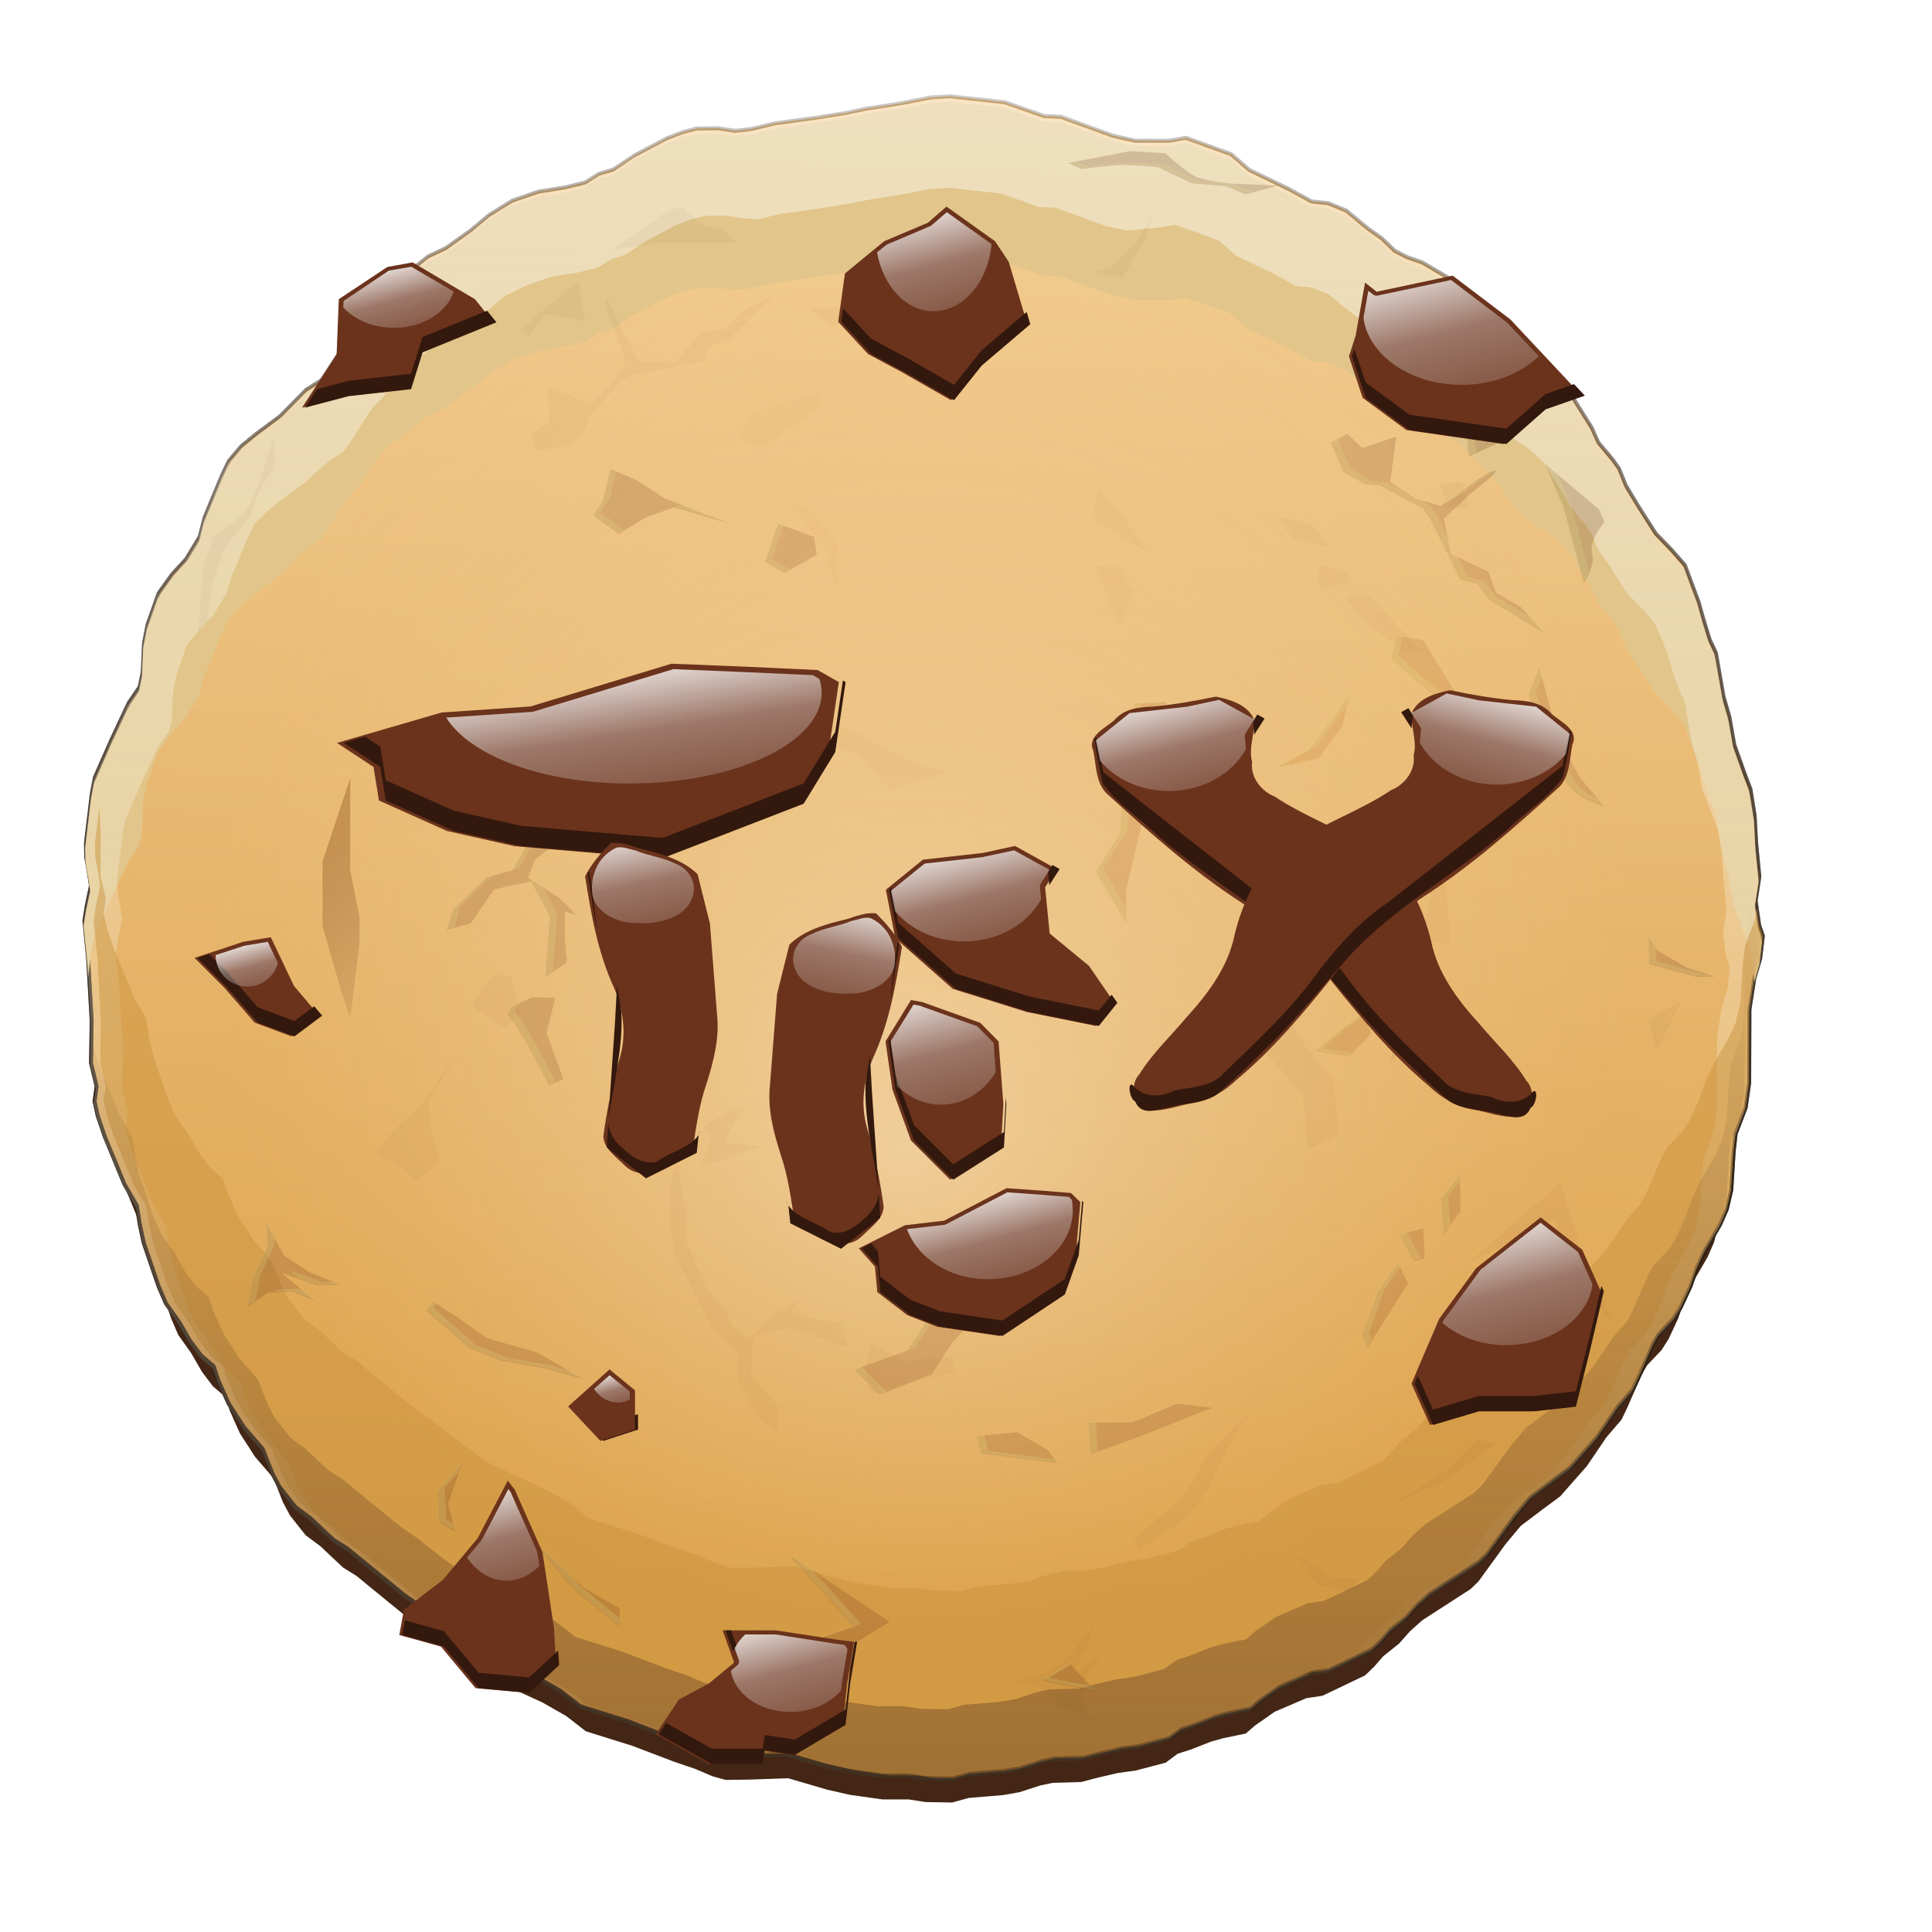<?xml version="1.0" encoding="UTF-8" standalone="no"?>
<!-- Created with Inkscape (http://www.inkscape.org/) -->

<svg
   xmlns:dc="http://purl.org/dc/elements/1.1/"
   xmlns:cc="http://creativecommons.org/ns#"
   xmlns:rdf="http://www.w3.org/1999/02/22-rdf-syntax-ns#"
   xmlns:svg="http://www.w3.org/2000/svg"
   xmlns="http://www.w3.org/2000/svg"
   xmlns:xlink="http://www.w3.org/1999/xlink"
   xmlns:sodipodi="http://sodipodi.sourceforge.net/DTD/sodipodi-0.dtd"
   xmlns:inkscape="http://www.inkscape.org/namespaces/inkscape"
   id="svg2"
   sodipodi:version="0.32"
   inkscape:version="0.48.1 r9760"
   width="128"
   height="128"
   sodipodi:docname="tex-cookie.svg"
   inkscape:output_extension="org.inkscape.output.svgz.inkscape"
   version="1.0"
   inkscape:export-filename="/Users/joerg/programming/JLatexEditor/dev/tex-cookie.png"
   inkscape:export-xdpi="382.28336"
   inkscape:export-ydpi="382.28336">
  <sodipodi:namedview
     inkscape:window-height="756"
     inkscape:window-width="1280"
     inkscape:pageshadow="2"
     inkscape:pageopacity="0.0"
     guidetolerance="10.0"
     gridtolerance="10.0"
     objecttolerance="10.0"
     borderopacity="1.0"
     bordercolor="#666666"
     pagecolor="#ffffff"
     id="base"
     inkscape:zoom="3.4335614"
     inkscape:cx="60.291391"
     inkscape:cy="64"
     inkscape:window-x="97"
     inkscape:window-y="0"
     inkscape:current-layer="g5132"
     showguides="true"
     inkscape:guide-bbox="true"
     width="128px"
     showgrid="false"
     inkscape:window-maximized="0" />
  <defs
     id="defs5">
    <linearGradient
       id="linearGradient5199">
      <stop
         style="stop-color:#f7e0bd;stop-opacity:1;"
         offset="0"
         id="stop5201" />
      <stop
         style="stop-color:#f1c98c;stop-opacity:0;"
         offset="1"
         id="stop5203" />
    </linearGradient>
    <linearGradient
       inkscape:collect="always"
       id="linearGradient5124">
      <stop
         style="stop-color:#2d2014;stop-opacity:1;"
         offset="0"
         id="stop5126" />
      <stop
         style="stop-color:#2d2014;stop-opacity:0;"
         offset="1"
         id="stop5128" />
    </linearGradient>
    <linearGradient
       inkscape:collect="always"
       id="linearGradient5116">
      <stop
         style="stop-color:#623e21;stop-opacity:1;"
         offset="0"
         id="stop5118" />
      <stop
         style="stop-color:#623e21;stop-opacity:0;"
         offset="1"
         id="stop5120" />
    </linearGradient>
    <linearGradient
       id="linearGradient5014">
      <stop
         style="stop-color:#ffffff;stop-opacity:0.771;"
         offset="0"
         id="stop5016" />
      <stop
         id="stop5042"
         offset="0.5"
         style="stop-color:#ffffff;stop-opacity:0.335;" />
      <stop
         style="stop-color:#ffffff;stop-opacity:0.196;"
         offset="1"
         id="stop5018" />
    </linearGradient>
    <linearGradient
       id="linearGradient4930">
      <stop
         style="stop-color:#d9a145;stop-opacity:1"
         offset="0"
         id="stop4932" />
      <stop
         style="stop-color:#6b331c;stop-opacity:0;"
         offset="1"
         id="stop4934" />
    </linearGradient>
    <linearGradient
       id="linearGradient4924">
      <stop
         id="stop4926"
         offset="0"
         style="stop-color:#d3ad56;stop-opacity:1;" />
      <stop
         id="stop4928"
         offset="1"
         style="stop-color:#6b331c;stop-opacity:0;" />
    </linearGradient>
    <linearGradient
       id="linearGradient4770">
      <stop
         id="stop4772"
         offset="0"
         style="stop-color:#ffffff;stop-opacity:0.66" />
      <stop
         id="stop4774"
         offset="1"
         style="stop-color:#f8f6d9;stop-opacity:0;" />
    </linearGradient>
    <linearGradient
       id="linearGradient4633">
      <stop
         style="stop-color:#ffffff;stop-opacity:1;"
         offset="0"
         id="stop4635" />
      <stop
         style="stop-color:#f8f6d9;stop-opacity:0;"
         offset="1"
         id="stop4637" />
    </linearGradient>
    <linearGradient
       inkscape:collect="always"
       id="linearGradient4380">
      <stop
         style="stop-color:#dca24c;stop-opacity:1"
         offset="0"
         id="stop4382" />
      <stop
         style="stop-color:#f7d49e;stop-opacity:1"
         offset="1"
         id="stop4384" />
    </linearGradient>
    <linearGradient
       id="linearGradient4342">
      <stop
         style="stop-color:#ca792b;stop-opacity:1;"
         offset="0"
         id="stop4344" />
      <stop
         style="stop-color:#622915;stop-opacity:1;"
         offset="1"
         id="stop4346" />
    </linearGradient>
    <filter
       inkscape:collect="always"
       id="filter4444">
      <feGaussianBlur
         inkscape:collect="always"
         stdDeviation="0.389"
         id="feGaussianBlur4446" />
    </filter>
    <filter
       inkscape:collect="always"
       id="filter4448">
      <feGaussianBlur
         inkscape:collect="always"
         stdDeviation="0.389"
         id="feGaussianBlur4450" />
    </filter>
    <filter
       inkscape:collect="always"
       id="filter4598">
      <feGaussianBlur
         inkscape:collect="always"
         stdDeviation="1.371"
         id="feGaussianBlur4600" />
    </filter>
    <filter
       inkscape:collect="always"
       id="filter4602">
      <feGaussianBlur
         inkscape:collect="always"
         stdDeviation="1.371"
         id="feGaussianBlur4604" />
    </filter>
    <clipPath
       clipPathUnits="userSpaceOnUse"
       id="clipPath4610">
      <path
         sodipodi:nodetypes="cccccccccccccccccccccccccccccccccccccccccccccccccccccccccccccccccccccccccccccccccccccccccccccccccccccccccccccccccccccccccccccccccccccccccccccccccccccccccccccccccccccccccccccccccccccccccccccccccccccccccccccccccccccc"
         id="path4612"
         d="M 564.536,586.111 L 564.18,589.079 L 563.42,591.646 L 562.792,595.674 L 562.758,605.171 L 562.296,608.43 L 561.001,611.807 L 560.742,614.114 L 560.433,619.117 L 559.844,621.628 L 558.967,623.619 L 556.921,627.131 L 555.964,629.215 L 555.116,631.657 L 553.841,634.395 L 552.92,635.847 L 550.995,637.878 L 550.265,639.148 L 548.329,643.587 L 547.615,645.06 L 545.63,647.374 L 543.064,651.16 L 539.523,655.183 L 537.264,656.854 L 534.323,659.073 L 532.329,661.46 L 528.723,666.427 L 527.687,667.423 L 521.322,671.537 L 519.71,672.974 L 518.239,674.625 L 516.17,676.283 L 514.925,677.706 L 513.769,678.813 L 509.804,680.715 L 508.131,681.506 L 506.014,681.823 L 501.841,683.612 L 499.237,685.431 L 498.02,686.49 L 495.057,687.106 L 493.403,687.567 L 490.808,688.589 L 489.024,689.161 L 487.439,690.339 L 483.501,691.373 L 481.089,691.709 L 478.427,692.33 L 476.287,692.893 L 472.522,693.001 L 470.856,693.357 L 468.139,694.236 L 465.965,694.619 L 461.43,694.993 L 459.262,695.594 L 455.759,695.542 L 453.507,695.189 L 450.096,695.194 L 445.82,694.597 L 442.773,693.907 L 437.61,692.396 L 432.575,692.568 L 429.35,692.613 L 427.63,692.14 L 425.319,691.155 L 422.532,690.211 L 417.061,688.124 L 410.886,686.194 L 408.316,684.19 L 405.19,682.405 L 400.229,680.126 L 398.243,679.214 L 396.271,677.839 L 393.726,676.03 L 390.291,673.322 L 388.083,671.784 L 382.362,667.122 L 380.636,665.696 L 378.864,664.596 L 377.423,663.253 L 375.878,661.784 L 373.893,660.311 L 371.84,657.712 L 370.924,656.011 L 369.639,652.76 L 367.222,649.965 L 365.213,646.854 L 363.873,643.851 L 363.273,642.025 L 361.655,640.646 L 360.219,638.746 L 358.775,636.254 L 357.07,633.853 L 356.127,631.654 L 354.189,625.989 L 353.672,623.551 L 353.296,621.165 L 351.678,618.371 L 349.141,612.215 L 348.202,609.453 L 347.801,607.596 L 348.07,605.66 L 347.343,602.626 L 347.427,597.142 L 346.97,589.125 L 346.479,584.129 L 346.79,582.194 L 347.331,579.615 L 347.063,577.857 L 346.714,575.918 L 346.682,574.025 L 347.443,567.661 L 347.836,565.55 L 350.005,560.623 L 352.243,555.851 L 353.651,553.786 L 354.06,551.804 L 354.222,548.065 L 354.695,545.651 L 356.129,541.599 L 357.879,539.148 L 359.698,537.169 L 361.451,534.274 L 362.097,531.767 L 364.366,526.277 L 365.254,524.419 L 366.896,522.47 L 368.856,520.877 L 371.933,518.586 L 375.282,515.187 L 377.305,513.911 L 378.354,512.31 L 381.058,508.118 L 382.687,506.472 L 384.186,503.895 L 386.138,501.735 L 388.798,499.735 L 391.181,497.83 L 393.454,496.767 L 396.748,494.416 L 399.076,492.468 L 402.097,490.596 L 405.494,489.424 L 408.949,488.878 L 411.571,488.235 L 413.381,487.097 L 415.216,486.556 L 417.954,484.726 L 422.183,482.491 L 424.198,481.71 L 425.986,481.242 L 428.739,481.196 L 431.069,481.534 L 433.186,481.29 L 436.183,480.563 L 441.58,479.825 L 445.336,479.223 L 448.156,478.64 L 450.625,478.264 L 452.832,477.902 L 456.499,477.186 L 458.973,477.047 L 466.077,477.822 L 471.19,479.616 L 473.328,479.706 L 477.187,481.106 L 480.082,482.163 L 482.99,482.814 L 487.457,482.826 L 489.571,482.43 L 495.464,484.565 L 497.794,486.602 L 502.97,489.1 L 505.884,490.702 L 508.078,490.936 L 510.415,491.893 L 513.184,494.195 L 514.988,495.466 L 516.706,497.117 L 518.332,497.953 L 520.267,498.622 L 523.585,500.57 L 525.498,501.734 L 528.863,505.166 L 530.221,506.626 L 532.353,509.796 L 534.09,511.456 L 537.264,513.464 L 539.302,515.332 L 542.273,520.067 L 543.147,522.015 L 544.978,524.197 L 545.823,525.363 L 546.729,527.612 L 548.254,530.154 L 550.61,533.851 L 552.678,535.99 L 554.399,537.953 L 555.448,540.791 L 556.162,542.678 L 556.778,544.883 L 557.618,547.634 L 558.429,549.355 L 559.421,555.048 L 560.179,557.649 L 560.821,561.312 L 562.24,565.281 L 562.917,567.037 L 563.467,570.479 L 563.663,574.081 L 564.078,578.418 L 563.598,581.561 L 564.06,584.753 L 564.536,586.111 z"
         style="opacity:1;fill:url(#linearGradient4614);fill-opacity:1;stroke:none;stroke-width:3.1;stroke-linecap:round;stroke-linejoin:round;stroke-miterlimit:4;stroke-dashoffset:4.15;stroke-opacity:1" />
    </clipPath>
    <linearGradient
       inkscape:collect="always"
       xlink:href="#linearGradient4380"
       id="linearGradient4614"
       gradientUnits="userSpaceOnUse"
       gradientTransform="translate(306.839,0)"
       x1="141.343"
       y1="671.074"
       x2="148.668"
       y2="452.41" />
    <filter
       inkscape:collect="always"
       id="filter4746">
      <feGaussianBlur
         inkscape:collect="always"
         stdDeviation="2.149"
         id="feGaussianBlur4748" />
    </filter>
    <filter
       inkscape:collect="always"
       id="filter4750">
      <feGaussianBlur
         inkscape:collect="always"
         stdDeviation="2.149"
         id="feGaussianBlur4752" />
    </filter>
    <clipPath
       clipPathUnits="userSpaceOnUse"
       id="clipPath4764">
      <path
         sodipodi:nodetypes="cccccccccccccccccccccccccccccccccccccccccccccccccccccccccccccccccccccccccccccccccccccccccccccccccccccccccccccccccccccccccccccccccccccccccccccccccccccccccccccccccccccccccccccccccccccccccccccccccccccccccccccccccccccc"
         id="path4766"
         d="M 535.77,588.508 L 535.414,591.476 L 534.654,594.043 L 534.025,598.072 L 533.991,607.568 L 533.53,610.828 L 532.235,614.204 L 531.976,616.512 L 531.667,621.514 L 531.078,624.025 L 530.201,626.017 L 528.154,629.529 L 527.198,631.612 L 526.349,634.054 L 525.075,636.793 L 524.154,638.245 L 522.229,640.275 L 521.499,641.545 L 519.563,645.984 L 518.849,647.458 L 516.863,649.771 L 514.298,653.557 L 510.757,657.58 L 508.498,659.252 L 505.557,661.47 L 503.563,663.858 L 499.957,668.824 L 498.921,669.82 L 492.556,673.934 L 490.944,675.372 L 489.473,677.022 L 487.404,678.681 L 486.159,680.103 L 485.003,681.21 L 481.037,683.112 L 479.365,683.903 L 477.248,684.22 L 473.075,686.01 L 470.471,687.829 L 469.254,688.887 L 466.291,689.503 L 464.637,689.965 L 462.042,690.986 L 460.258,691.559 L 458.673,692.736 L 454.735,693.77 L 452.323,694.106 L 449.661,694.727 L 447.521,695.29 L 443.756,695.399 L 442.09,695.754 L 439.373,696.633 L 437.199,697.017 L 432.664,697.39 L 430.496,697.991 L 426.992,697.939 L 424.741,697.586 L 421.33,697.591 L 417.054,696.994 L 414.007,696.304 L 408.844,694.793 L 403.809,694.965 L 400.584,695.011 L 398.864,694.537 L 396.552,693.553 L 393.765,692.608 L 388.295,690.522 L 382.12,688.591 L 379.55,686.587 L 376.424,684.803 L 371.463,682.524 L 369.477,681.611 L 367.505,680.236 L 364.959,678.427 L 361.524,675.719 L 359.317,674.181 L 353.596,669.519 L 351.87,668.093 L 350.097,666.993 L 348.657,665.65 L 347.111,664.181 L 345.127,662.708 L 343.074,660.11 L 342.157,658.408 L 340.873,655.157 L 338.456,652.362 L 336.447,649.251 L 335.107,646.249 L 334.507,644.422 L 332.889,643.043 L 331.452,641.143 L 330.009,638.651 L 328.304,636.25 L 327.361,634.051 L 325.423,628.387 L 324.906,625.948 L 324.53,623.562 L 322.912,620.768 L 320.375,614.612 L 319.436,611.85 L 319.035,609.993 L 319.304,608.057 L 318.577,605.023 L 318.661,599.539 L 318.204,591.522 L 317.712,586.526 L 318.024,584.591 L 318.565,582.012 L 318.296,580.254 L 317.948,578.316 L 317.916,576.422 L 318.676,570.058 L 319.07,567.947 L 321.238,563.02 L 323.477,558.248 L 324.885,556.183 L 325.294,554.201 L 325.456,550.462 L 325.929,548.048 L 327.363,543.996 L 329.113,541.545 L 330.931,539.566 L 332.685,536.671 L 333.331,534.164 L 335.6,528.674 L 336.488,526.816 L 338.13,524.868 L 340.09,523.274 L 343.166,520.983 L 346.516,517.584 L 348.539,516.308 L 349.588,514.707 L 352.292,510.515 L 353.921,508.869 L 355.42,506.292 L 357.372,504.132 L 360.032,502.132 L 362.415,500.227 L 364.688,499.164 L 367.982,496.813 L 370.31,494.865 L 373.331,492.993 L 376.728,491.821 L 380.183,491.275 L 382.805,490.633 L 384.615,489.494 L 386.45,488.953 L 389.188,487.123 L 393.416,484.888 L 395.431,484.107 L 397.22,483.639 L 399.973,483.593 L 402.303,483.931 L 404.42,483.687 L 407.417,482.96 L 412.814,482.222 L 416.57,481.62 L 419.39,481.037 L 421.859,480.662 L 424.066,480.299 L 427.733,479.583 L 430.207,479.444 L 437.31,480.219 L 442.424,482.013 L 444.562,482.103 L 448.421,483.503 L 451.316,484.56 L 454.224,485.211 L 458.691,485.223 L 460.805,484.827 L 466.698,486.962 L 469.028,489 L 474.204,491.497 L 477.117,493.099 L 479.312,493.333 L 481.649,494.29 L 484.418,496.592 L 486.222,497.863 L 487.939,499.514 L 489.566,500.35 L 491.501,501.019 L 494.819,502.967 L 496.732,504.131 L 500.096,507.563 L 501.455,509.023 L 503.587,512.193 L 505.323,513.853 L 508.498,515.861 L 510.536,517.729 L 513.507,522.464 L 514.381,524.412 L 516.212,526.595 L 517.057,527.76 L 517.962,530.009 L 519.488,532.552 L 521.844,536.248 L 523.912,538.388 L 525.632,540.35 L 526.682,543.188 L 527.396,545.075 L 528.012,547.28 L 528.852,550.031 L 529.663,551.752 L 530.655,557.445 L 531.413,560.046 L 532.055,563.709 L 533.474,567.678 L 534.151,569.434 L 534.701,572.876 L 534.897,576.478 L 535.312,580.815 L 534.832,583.958 L 535.294,587.15 L 535.77,588.508 z"
         style="opacity:1;fill:url(#linearGradient4768);fill-opacity:1;stroke:none;stroke-width:3.1;stroke-linecap:round;stroke-linejoin:round;stroke-miterlimit:4;stroke-dashoffset:4.15;stroke-opacity:1" />
    </clipPath>
    <linearGradient
       inkscape:collect="always"
       xlink:href="#linearGradient4380"
       id="linearGradient4768"
       gradientUnits="userSpaceOnUse"
       gradientTransform="translate(278.073,2.397)"
       x1="141.343"
       y1="671.074"
       x2="148.668"
       y2="452.41" />
    <filter
       inkscape:collect="always"
       id="filter4814">
      <feGaussianBlur
         inkscape:collect="always"
         stdDeviation="4.297"
         id="feGaussianBlur4816" />
    </filter>
    <filter
       inkscape:collect="always"
       id="filter4860">
      <feGaussianBlur
         inkscape:collect="always"
         stdDeviation="0.915"
         id="feGaussianBlur4862" />
    </filter>
    <linearGradient
       inkscape:collect="always"
       xlink:href="#linearGradient4380"
       id="linearGradient5161"
       gradientUnits="userSpaceOnUse"
       x1="141.343"
       y1="671.074"
       x2="148.668"
       y2="452.41" />
    <linearGradient
       inkscape:collect="always"
       xlink:href="#linearGradient5124"
       id="linearGradient5163"
       gradientUnits="userSpaceOnUse"
       x1="155.751"
       y1="626.154"
       x2="161.078"
       y2="449.02" />
    <linearGradient
       inkscape:collect="always"
       xlink:href="#linearGradient4770"
       id="linearGradient5165"
       gradientUnits="userSpaceOnUse"
       gradientTransform="translate(-358.378,2)"
       x1="765.988"
       y1="467.652"
       x2="756.318"
       y2="734.938" />
    <linearGradient
       inkscape:collect="always"
       xlink:href="#linearGradient5116"
       id="linearGradient5167"
       gradientUnits="userSpaceOnUse"
       gradientTransform="translate(-1,1)"
       x1="455.883"
       y1="704.275"
       x2="455.883"
       y2="579.621" />
    <radialGradient
       inkscape:collect="always"
       xlink:href="#linearGradient4342"
       id="radialGradient5169"
       gradientUnits="userSpaceOnUse"
       gradientTransform="matrix(1,0,0,1.021,0,-12.432)"
       cx="150.765"
       cy="589.8"
       fx="137.58"
       fy="521.717"
       r="96.332" />
    <radialGradient
       inkscape:collect="always"
       xlink:href="#linearGradient4342"
       id="radialGradient5171"
       gradientUnits="userSpaceOnUse"
       gradientTransform="matrix(1,0,0,1.021,0,-12.432)"
       cx="150.765"
       cy="589.8"
       fx="137.58"
       fy="521.717"
       r="96.332" />
    <linearGradient
       inkscape:collect="always"
       xlink:href="#linearGradient5014"
       id="linearGradient5173"
       gradientUnits="userSpaceOnUse"
       x1="325.092"
       y1="553.579"
       x2="340.594"
       y2="553.579" />
    <linearGradient
       inkscape:collect="always"
       xlink:href="#linearGradient5014"
       id="linearGradient5175"
       gradientUnits="userSpaceOnUse"
       x1="334.019"
       y1="624.962"
       x2="341.721"
       y2="624.962" />
    <linearGradient
       inkscape:collect="always"
       xlink:href="#linearGradient5014"
       id="linearGradient5177"
       gradientUnits="userSpaceOnUse"
       x1="370.763"
       y1="515.49"
       x2="382.302"
       y2="515.49" />
    <linearGradient
       inkscape:collect="always"
       xlink:href="#linearGradient5014"
       id="linearGradient5179"
       gradientUnits="userSpaceOnUse"
       x1="363.819"
       y1="617.63"
       x2="378.512"
       y2="617.63" />
    <linearGradient
       inkscape:collect="always"
       xlink:href="#linearGradient5014"
       id="linearGradient5181"
       gradientUnits="userSpaceOnUse"
       x1="420.424"
       y1="546.159"
       x2="432.613"
       y2="546.159" />
    <linearGradient
       inkscape:collect="always"
       xlink:href="#linearGradient5014"
       id="linearGradient5183"
       gradientUnits="userSpaceOnUse"
       x1="428.912"
       y1="526.588"
       x2="442.659"
       y2="526.588" />
    <linearGradient
       inkscape:collect="always"
       xlink:href="#linearGradient5014"
       id="linearGradient5185"
       gradientUnits="userSpaceOnUse"
       x1="413.264"
       y1="615.085"
       x2="423.968"
       y2="615.085" />
    <linearGradient
       inkscape:collect="always"
       xlink:href="#linearGradient5014"
       id="linearGradient5187"
       gradientUnits="userSpaceOnUse"
       x1="477.003"
       y1="568.836"
       x2="482.379"
       y2="568.836" />
    <linearGradient
       inkscape:collect="always"
       xlink:href="#linearGradient5014"
       id="linearGradient5189"
       gradientUnits="userSpaceOnUse"
       x1="494.423"
       y1="525.183"
       x2="506.044"
       y2="525.183" />
    <linearGradient
       inkscape:collect="always"
       xlink:href="#linearGradient5014"
       id="linearGradient5191"
       gradientUnits="userSpaceOnUse"
       x1="479.787"
       y1="635.829"
       x2="483.615"
       y2="635.829" />
    <linearGradient
       inkscape:collect="always"
       xlink:href="#linearGradient5014"
       id="linearGradient5193"
       gradientUnits="userSpaceOnUse"
       x1="513.085"
       y1="621.652"
       x2="524.662"
       y2="621.652" />
    <linearGradient
       inkscape:collect="always"
       xlink:href="#linearGradient4930"
       id="linearGradient5195"
       gradientUnits="userSpaceOnUse"
       x1="46.745"
       y1="548.954"
       x2="77.908"
       y2="592.104" />
    <radialGradient
       inkscape:collect="always"
       xlink:href="#linearGradient5199"
       id="radialGradient5205"
       cx="148.668"
       cy="586.32"
       fx="145.521"
       fy="618.054"
       r="109.279"
       gradientTransform="matrix(0.838,-0.009,0.009,0.852,18.721,88.342)"
       gradientUnits="userSpaceOnUse" />
    <linearGradient
       inkscape:collect="always"
       xlink:href="#linearGradient5124"
       id="linearGradient30875"
       gradientUnits="userSpaceOnUse"
       x1="155.751"
       y1="626.154"
       x2="161.078"
       y2="449.02" />
    <radialGradient
       inkscape:collect="always"
       xlink:href="#linearGradient4342"
       id="radialGradient30894"
       gradientUnits="userSpaceOnUse"
       gradientTransform="matrix(1,0,0,1.021,-7.057,-17.137)"
       cx="150.765"
       cy="589.8"
       fx="137.58"
       fy="521.717"
       r="96.332" />
    <radialGradient
       inkscape:collect="always"
       xlink:href="#linearGradient5199"
       id="radialGradient30903"
       gradientUnits="userSpaceOnUse"
       gradientTransform="matrix(0.838,-0.009,0.009,0.852,11.664,83.638)"
       cx="148.668"
       cy="586.32"
       fx="145.521"
       fy="618.054"
       r="109.279" />
    <linearGradient
       inkscape:collect="always"
       xlink:href="#linearGradient5124"
       id="linearGradient30905"
       gradientUnits="userSpaceOnUse"
       x1="155.751"
       y1="626.154"
       x2="161.078"
       y2="449.02"
       gradientTransform="translate(-7.057,-4.705)" />
    <linearGradient
       inkscape:collect="always"
       xlink:href="#linearGradient4380"
       id="linearGradient30908"
       gradientUnits="userSpaceOnUse"
       x1="141.343"
       y1="671.074"
       x2="148.668"
       y2="452.41"
       gradientTransform="translate(-7.057,-4.705)" />
    <linearGradient
       inkscape:collect="always"
       xlink:href="#linearGradient5124"
       id="linearGradient30910"
       gradientUnits="userSpaceOnUse"
       x1="155.751"
       y1="626.154"
       x2="161.078"
       y2="449.02"
       gradientTransform="translate(-7.057,-4.705)" />
    <linearGradient
       inkscape:collect="always"
       xlink:href="#linearGradient5014"
       id="linearGradient30915"
       gradientUnits="userSpaceOnUse"
       x1="325.092"
       y1="553.579"
       x2="340.594"
       y2="553.579" />
    <linearGradient
       inkscape:collect="always"
       xlink:href="#linearGradient5014"
       id="linearGradient30917"
       gradientUnits="userSpaceOnUse"
       x1="334.019"
       y1="624.962"
       x2="341.721"
       y2="624.962" />
    <linearGradient
       inkscape:collect="always"
       xlink:href="#linearGradient5014"
       id="linearGradient30919"
       gradientUnits="userSpaceOnUse"
       x1="370.763"
       y1="515.49"
       x2="382.302"
       y2="515.49" />
    <linearGradient
       inkscape:collect="always"
       xlink:href="#linearGradient5014"
       id="linearGradient30921"
       gradientUnits="userSpaceOnUse"
       x1="363.819"
       y1="617.63"
       x2="378.512"
       y2="617.63" />
    <linearGradient
       inkscape:collect="always"
       xlink:href="#linearGradient5014"
       id="linearGradient30923"
       gradientUnits="userSpaceOnUse"
       x1="420.424"
       y1="546.159"
       x2="432.613"
       y2="546.159" />
    <linearGradient
       inkscape:collect="always"
       xlink:href="#linearGradient5014"
       id="linearGradient30925"
       gradientUnits="userSpaceOnUse"
       x1="428.912"
       y1="526.588"
       x2="442.659"
       y2="526.588" />
    <linearGradient
       inkscape:collect="always"
       xlink:href="#linearGradient5014"
       id="linearGradient30927"
       gradientUnits="userSpaceOnUse"
       x1="413.264"
       y1="615.085"
       x2="423.968"
       y2="615.085" />
    <linearGradient
       inkscape:collect="always"
       xlink:href="#linearGradient5014"
       id="linearGradient30929"
       gradientUnits="userSpaceOnUse"
       x1="477.003"
       y1="568.836"
       x2="482.379"
       y2="568.836" />
    <linearGradient
       inkscape:collect="always"
       xlink:href="#linearGradient5014"
       id="linearGradient30931"
       gradientUnits="userSpaceOnUse"
       x1="494.423"
       y1="525.183"
       x2="506.044"
       y2="525.183" />
    <linearGradient
       inkscape:collect="always"
       xlink:href="#linearGradient5014"
       id="linearGradient30933"
       gradientUnits="userSpaceOnUse"
       x1="479.787"
       y1="635.829"
       x2="483.615"
       y2="635.829" />
    <linearGradient
       inkscape:collect="always"
       xlink:href="#linearGradient5014"
       id="linearGradient30935"
       gradientUnits="userSpaceOnUse"
       x1="513.085"
       y1="621.652"
       x2="524.662"
       y2="621.652" />
    <linearGradient
       inkscape:collect="always"
       xlink:href="#linearGradient5014"
       id="linearGradient30938"
       gradientUnits="userSpaceOnUse"
       x1="513.085"
       y1="621.652"
       x2="524.662"
       y2="621.652"
       gradientTransform="matrix(0.259,0.966,-0.966,0.259,590.593,10.541)" />
    <linearGradient
       inkscape:collect="always"
       xlink:href="#linearGradient5014"
       id="linearGradient30941"
       gradientUnits="userSpaceOnUse"
       x1="479.787"
       y1="635.829"
       x2="483.615"
       y2="635.829"
       gradientTransform="matrix(0.259,0.966,-0.966,0.259,590.593,10.541)" />
    <linearGradient
       inkscape:collect="always"
       xlink:href="#linearGradient5014"
       id="linearGradient30944"
       gradientUnits="userSpaceOnUse"
       x1="494.423"
       y1="525.183"
       x2="506.044"
       y2="525.183"
       gradientTransform="matrix(0.259,0.966,-0.966,0.259,590.593,10.541)" />
    <linearGradient
       inkscape:collect="always"
       xlink:href="#linearGradient5014"
       id="linearGradient30947"
       gradientUnits="userSpaceOnUse"
       x1="477.003"
       y1="568.836"
       x2="482.379"
       y2="568.836"
       gradientTransform="matrix(0.259,0.966,-0.966,0.259,590.593,10.541)" />
    <linearGradient
       inkscape:collect="always"
       xlink:href="#linearGradient5014"
       id="linearGradient30950"
       gradientUnits="userSpaceOnUse"
       x1="413.264"
       y1="615.085"
       x2="423.968"
       y2="615.085"
       gradientTransform="matrix(0.259,0.966,-0.966,0.259,590.593,10.541)" />
    <linearGradient
       inkscape:collect="always"
       xlink:href="#linearGradient5014"
       id="linearGradient30953"
       gradientUnits="userSpaceOnUse"
       x1="428.912"
       y1="526.588"
       x2="442.659"
       y2="526.588"
       gradientTransform="matrix(0.259,0.966,-0.966,0.259,590.593,10.541)" />
    <linearGradient
       inkscape:collect="always"
       xlink:href="#linearGradient5014"
       id="linearGradient30956"
       gradientUnits="userSpaceOnUse"
       x1="420.424"
       y1="546.159"
       x2="432.613"
       y2="546.159"
       gradientTransform="matrix(0.259,0.966,-0.966,0.259,590.593,10.541)" />
    <linearGradient
       inkscape:collect="always"
       xlink:href="#linearGradient5014"
       id="linearGradient30959"
       gradientUnits="userSpaceOnUse"
       x1="363.819"
       y1="617.63"
       x2="378.512"
       y2="617.63"
       gradientTransform="matrix(0.259,0.966,-0.966,0.259,590.593,10.541)" />
    <linearGradient
       inkscape:collect="always"
       xlink:href="#linearGradient5014"
       id="linearGradient30965"
       gradientUnits="userSpaceOnUse"
       x1="334.019"
       y1="624.962"
       x2="341.721"
       y2="624.962"
       gradientTransform="matrix(0.259,0.966,-0.966,0.259,590.593,10.541)" />
    <linearGradient
       inkscape:collect="always"
       xlink:href="#linearGradient5014"
       id="linearGradient30968"
       gradientUnits="userSpaceOnUse"
       x1="325.092"
       y1="553.579"
       x2="340.594"
       y2="553.579"
       gradientTransform="matrix(0.259,0.966,-0.966,0.259,677.517,11.373)" />
    <linearGradient
       inkscape:collect="always"
       xlink:href="#linearGradient4770"
       id="linearGradient30970"
       gradientUnits="userSpaceOnUse"
       gradientTransform="translate(-358.378,2)"
       x1="765.988"
       y1="467.652"
       x2="756.318"
       y2="734.938" />
    <linearGradient
       inkscape:collect="always"
       xlink:href="#linearGradient4770"
       id="linearGradient30973"
       gradientUnits="userSpaceOnUse"
       gradientTransform="translate(-643.607,-4.403)"
       x1="765.988"
       y1="467.652"
       x2="756.318"
       y2="734.938" />
    <linearGradient
       inkscape:collect="always"
       xlink:href="#linearGradient5014"
       id="linearGradient31058"
       gradientUnits="userSpaceOnUse"
       gradientTransform="matrix(0.259,0.966,-0.966,0.259,590.593,10.541)"
       x1="334.019"
       y1="624.962"
       x2="341.721"
       y2="624.962" />
    <linearGradient
       inkscape:collect="always"
       xlink:href="#linearGradient5014"
       id="linearGradient31113"
       gradientUnits="userSpaceOnUse"
       gradientTransform="matrix(0.259,0.966,-0.966,0.259,590.593,10.541)"
       x1="428.912"
       y1="526.588"
       x2="442.659"
       y2="526.588" />
    <linearGradient
       inkscape:collect="always"
       xlink:href="#linearGradient5014"
       id="linearGradient31131"
       gradientUnits="userSpaceOnUse"
       gradientTransform="matrix(0.259,0.966,-0.966,0.259,590.593,10.541)"
       x1="494.423"
       y1="525.183"
       x2="506.044"
       y2="525.183" />
    <linearGradient
       inkscape:collect="always"
       xlink:href="#linearGradient5014"
       id="linearGradient31328"
       gradientUnits="userSpaceOnUse"
       gradientTransform="matrix(0.259,0.966,-0.966,0.259,590.593,10.541)"
       x1="413.264"
       y1="615.085"
       x2="423.968"
       y2="615.085" />
    <linearGradient
       inkscape:collect="always"
       xlink:href="#linearGradient5014"
       id="linearGradient31330"
       gradientUnits="userSpaceOnUse"
       gradientTransform="matrix(0.259,0.966,-0.966,0.259,590.593,10.541)"
       x1="413.264"
       y1="615.085"
       x2="423.968"
       y2="615.085" />
    <linearGradient
       inkscape:collect="always"
       xlink:href="#linearGradient5014"
       id="linearGradient31340"
       gradientUnits="userSpaceOnUse"
       gradientTransform="matrix(0.259,0.966,-0.966,0.259,590.593,10.541)"
       x1="428.912"
       y1="526.588"
       x2="442.659"
       y2="526.588" />
    <linearGradient
       inkscape:collect="always"
       xlink:href="#linearGradient5014"
       id="linearGradient31352"
       gradientUnits="userSpaceOnUse"
       gradientTransform="matrix(0.259,0.966,-0.966,0.259,733.249,15.532)"
       x1="428.912"
       y1="526.588"
       x2="442.659"
       y2="526.588" />
    <linearGradient
       inkscape:collect="always"
       xlink:href="#linearGradient5014"
       id="linearGradient31364"
       gradientUnits="userSpaceOnUse"
       gradientTransform="matrix(0.259,0.966,-0.966,0.259,590.593,10.541)"
       x1="370.763"
       y1="515.49"
       x2="382.302"
       y2="515.49" />
    <linearGradient
       inkscape:collect="always"
       xlink:href="#linearGradient5014"
       id="linearGradient31378"
       gradientUnits="userSpaceOnUse"
       gradientTransform="matrix(0.259,0.966,-0.966,0.259,719.108,59.618)"
       x1="370.763"
       y1="515.49"
       x2="382.302"
       y2="515.49" />
    <linearGradient
       inkscape:collect="always"
       xlink:href="#linearGradient5014"
       id="linearGradient31390"
       gradientUnits="userSpaceOnUse"
       gradientTransform="matrix(0.259,0.966,-0.966,0.259,719.108,59.618)"
       x1="370.763"
       y1="515.49"
       x2="382.302"
       y2="515.49" />
    <linearGradient
       inkscape:collect="always"
       xlink:href="#linearGradient5014"
       id="linearGradient31400"
       gradientUnits="userSpaceOnUse"
       gradientTransform="matrix(0.259,0.966,-0.966,0.259,733.249,15.532)"
       x1="428.912"
       y1="526.588"
       x2="442.659"
       y2="526.588" />
  </defs>
  <g
     id="g5132"
     transform="matrix(0.51,0,0,0.51,-11.029,-234.516)">
    <path
       inkscape:connector-curvature="0"
       transform="matrix(0.984,0,0,0.984,-4.657,6.574)"
       style="fill:#432615;fill-opacity:1;stroke:none;filter:url(#filter4814)"
       d="m 257.697,589.111 -0.356,2.968 -0.76,2.567 -0.628,4.029 -0.034,9.496 -0.461,3.26 -1.295,3.377 -0.26,2.307 -0.309,5.003 -0.589,2.511 -0.876,1.991 -2.047,3.512 -0.957,2.083 -0.848,2.442 -1.275,2.739 -0.921,1.452 -1.925,2.03 -0.73,1.27 -1.936,4.439 -0.714,1.474 -1.986,2.313 -2.566,3.786 -3.541,4.022 -2.259,1.672 -2.941,2.219 -1.994,2.387 -3.606,4.966 -1.036,0.996 -6.365,4.114 -1.612,1.438 -1.471,1.651 -2.069,1.658 -1.245,1.422 -1.156,1.107 -3.966,1.902 -1.672,0.791 -2.117,0.317 -4.173,1.79 -2.604,1.819 -1.217,1.058 -2.963,0.616 -1.653,0.461 -2.596,1.022 -1.783,0.572 -1.585,1.178 -3.938,1.034 -2.412,0.336 -2.661,0.621 -2.14,0.562 -3.765,0.109 -1.666,0.356 -2.717,0.879 -2.174,0.384 -4.534,0.374 -2.168,0.601 -3.504,-0.053 -2.252,-0.352 -3.411,0.005 -4.276,-0.597 -3.047,-0.69 -5.163,-1.511 -5.035,0.172 -3.225,0.045 -1.721,-0.473 -2.311,-0.985 -2.787,-0.944 -5.47,-2.087 -6.175,-1.93 -2.57,-2.004 -3.126,-1.785 -4.96,-2.279 -1.986,-0.912 -1.972,-1.375 -2.545,-1.809 -3.435,-2.708 -2.208,-1.538 -5.72,-4.662 -1.726,-1.426 -1.773,-1.1 -1.44,-1.343 -1.546,-1.469 -1.984,-1.473 -2.053,-2.598 -0.916,-1.701 -1.284,-3.251 -2.417,-2.795 -2.009,-3.111 -1.34,-3.002 -0.6,-1.827 -1.617,-1.378 -1.437,-1.9 -1.444,-2.492 -1.705,-2.402 -0.943,-2.199 -1.938,-5.664 -0.517,-2.439 -0.376,-2.386 -1.618,-2.794 -2.537,-6.156 -0.939,-2.763 -0.401,-1.857 0.269,-1.936 -0.728,-3.034 0.085,-5.485 -0.457,-8.017 -0.492,-4.996 0.311,-1.935 0.541,-2.579 -0.268,-1.758 -0.348,-1.938 -0.032,-1.893 0.76,-6.364 0.393,-2.111 2.169,-4.927 2.239,-4.772 1.408,-2.065 0.409,-1.983 0.162,-3.739 0.473,-2.414 1.434,-4.052 1.75,-2.451 1.818,-1.979 1.753,-2.895 0.646,-2.507 2.269,-5.49 0.888,-1.859 1.642,-1.948 1.96,-1.594 3.077,-2.291 3.349,-3.399 2.023,-1.276 1.05,-1.601 2.703,-4.192 1.629,-1.647 1.499,-2.577 1.952,-2.16 2.66,-2 2.383,-1.905 2.273,-1.063 3.294,-2.351 2.328,-1.948 3.021,-1.872 3.397,-1.172 3.455,-0.546 2.622,-0.642 1.81,-1.139 1.835,-0.541 2.738,-1.83 4.228,-2.235 2.015,-0.781 1.789,-0.468 2.753,-0.046 2.33,0.338 2.117,-0.244 2.998,-0.727 5.397,-0.738 3.756,-0.602 2.82,-0.583 2.468,-0.375 2.207,-0.363 3.667,-0.716 2.474,-0.139 7.103,0.775 5.114,1.794 2.138,0.09 3.859,1.4 2.895,1.057 2.908,0.651 4.467,0.012 2.114,-0.396 5.893,2.135 2.33,2.037 5.176,2.498 2.913,1.602 2.194,0.234 2.337,0.957 2.768,2.302 1.804,1.271 1.717,1.651 1.627,0.836 1.935,0.67 3.317,1.948 1.913,1.164 3.364,3.432 1.359,1.46 2.132,3.171 1.737,1.66 3.174,2.008 2.038,1.868 2.971,4.735 0.875,1.948 1.831,2.182 0.845,1.165 0.905,2.249 1.525,2.543 2.356,3.697 2.068,2.139 1.721,1.963 1.05,2.838 0.714,1.887 0.615,2.205 0.841,2.751 0.811,1.721 0.992,5.693 0.758,2.601 0.642,3.663 1.419,3.969 0.677,1.756 0.549,3.443 0.196,3.602 0.415,4.337 -0.481,3.143 0.462,3.192 0.476,1.357 z"
       id="path4776"
       sodipodi:nodetypes="cccccccccccccccccccccccccccccccccccccccccccccccccccccccccccccccccccccccccccccccccccccccccccccccccccccccccccccccccccccccccccccccccccccccccccccccccccccccccccccccccccccccccccccccccccccccccccccccccccccccccccccccccccccc" />
    <path
       inkscape:connector-curvature="0"
       sodipodi:nodetypes="cccccccccccccccccccccccccccccccccccccccccccccccccccccccccccccccccccccccccccccccccccccccccccccccccccccccccccccccccccccccccccccccccccccccccccccccccccccccccccccccccccccccccccccccccccccccccccccccccccccccccccccccccccccc"
       id="path2319"
       d="m 250.64,581.406 -0.356,2.968 -0.76,2.567 -0.628,4.029 -0.034,9.496 -0.461,3.26 -1.295,3.377 -0.26,2.307 -0.309,5.003 -0.589,2.511 -0.876,1.991 -2.047,3.512 -0.957,2.083 -0.848,2.442 -1.275,2.739 -0.921,1.452 -1.925,2.03 -0.73,1.27 -1.936,4.439 -0.714,1.474 -1.986,2.313 -2.566,3.786 -3.541,4.022 -2.259,1.672 -2.941,2.219 -1.994,2.387 -3.606,4.966 -1.036,0.996 -6.365,4.114 -1.612,1.438 -1.471,1.651 -2.069,1.658 -1.245,1.422 -1.156,1.107 -3.966,1.902 -1.672,0.791 -2.117,0.317 -4.173,1.79 -2.604,1.819 -1.217,1.058 -2.963,0.616 -1.653,0.461 -2.596,1.022 -1.783,0.572 -1.585,1.178 -3.938,1.034 -2.412,0.336 -2.661,0.621 -2.14,0.562 -3.765,0.109 -1.666,0.356 -2.717,0.879 -2.174,0.384 -4.534,0.374 -2.168,0.601 -3.504,-0.053 -2.252,-0.352 -3.411,0.005 -4.276,-0.597 -3.047,-0.69 -5.163,-1.511 -5.035,0.172 -3.225,0.045 -1.721,-0.473 -2.311,-0.985 -2.787,-0.944 -5.47,-2.087 -6.175,-1.93 -2.57,-2.004 -3.126,-1.785 -4.96,-2.279 -1.986,-0.912 -1.972,-1.375 -2.545,-1.809 -3.435,-2.708 -2.208,-1.538 -5.72,-4.662 -1.726,-1.426 -1.773,-1.1 -1.44,-1.343 -1.546,-1.469 -1.984,-1.473 -2.053,-2.598 -0.916,-1.701 -1.284,-3.251 -2.417,-2.795 -2.009,-3.111 -1.34,-3.002 -0.6,-1.827 -1.617,-1.378 -1.437,-1.9 -1.444,-2.492 -1.705,-2.402 -0.943,-2.199 -1.938,-5.664 -0.517,-2.439 -0.376,-2.386 -1.618,-2.794 -2.537,-6.156 -0.939,-2.763 -0.401,-1.857 0.269,-1.936 -0.728,-3.034 0.085,-5.485 -0.457,-8.017 -0.492,-4.996 0.311,-1.935 0.541,-2.579 -0.268,-1.758 -0.348,-1.938 -0.032,-1.893 0.76,-6.364 0.393,-2.111 2.169,-4.927 2.239,-4.772 1.408,-2.065 0.409,-1.983 0.162,-3.739 0.473,-2.414 1.434,-4.052 1.75,-2.451 1.818,-1.979 1.753,-2.895 0.646,-2.507 2.269,-5.49 0.888,-1.859 1.642,-1.948 1.96,-1.594 3.077,-2.291 3.349,-3.399 2.023,-1.276 1.05,-1.601 2.703,-4.192 1.629,-1.647 1.499,-2.577 1.952,-2.16 2.66,-2 2.383,-1.905 2.273,-1.063 3.294,-2.351 2.328,-1.948 3.021,-1.872 3.397,-1.172 3.455,-0.546 2.622,-0.642 1.81,-1.139 1.835,-0.541 2.738,-1.83 4.228,-2.235 2.015,-0.781 1.789,-0.468 2.753,-0.046 2.33,0.338 2.117,-0.244 2.998,-0.727 5.397,-0.738 3.756,-0.602 2.82,-0.583 2.468,-0.375 2.207,-0.363 3.667,-0.716 2.474,-0.139 7.103,0.775 5.114,1.794 2.138,0.09 3.859,1.4 2.895,1.057 2.908,0.651 4.467,0.012 2.114,-0.396 5.893,2.135 2.33,2.037 5.176,2.498 2.913,1.602 2.194,0.234 2.337,0.957 2.768,2.302 1.804,1.271 1.717,1.651 1.627,0.836 1.935,0.67 3.317,1.948 1.913,1.164 3.364,3.432 1.359,1.46 2.132,3.171 1.737,1.66 3.174,2.008 2.038,1.868 2.971,4.735 0.875,1.948 1.831,2.182 0.845,1.165 0.905,2.249 1.525,2.543 2.356,3.697 2.068,2.139 1.721,1.963 1.05,2.838 0.714,1.887 0.615,2.205 0.841,2.751 0.811,1.721 0.992,5.693 0.758,2.601 0.642,3.663 1.419,3.969 0.677,1.756 0.549,3.443 0.196,3.602 0.415,4.337 -0.481,3.143 0.462,3.192 0.476,1.357 z"
       style="fill:url(#linearGradient30908);fill-opacity:1;stroke:url(#linearGradient30910);stroke-width:0.5;stroke-linecap:round;stroke-linejoin:round;stroke-miterlimit:4;stroke-opacity:1;stroke-dasharray:none;stroke-dashoffset:4.15" />
    <path
       inkscape:connector-curvature="0"
       style="opacity:0.624;fill:url(#radialGradient30903);fill-opacity:1;stroke:url(#linearGradient30905);stroke-width:0.5;stroke-linecap:round;stroke-linejoin:round;stroke-miterlimit:4;stroke-opacity:1;stroke-dasharray:none;stroke-dashoffset:4.15"
       d="m 250.64,581.406 -0.356,2.968 -0.76,2.567 -0.628,4.029 -0.034,9.496 -0.461,3.26 -1.295,3.377 -0.26,2.307 -0.309,5.003 -0.589,2.511 -0.876,1.991 -2.047,3.512 -0.957,2.083 -0.848,2.442 -1.275,2.739 -0.921,1.452 -1.925,2.03 -0.73,1.27 -1.936,4.439 -0.714,1.474 -1.986,2.313 -2.566,3.786 -3.541,4.022 -2.259,1.672 -2.941,2.219 -1.994,2.387 -3.606,4.966 -1.036,0.996 -6.365,4.114 -1.612,1.438 -1.471,1.651 -2.069,1.658 -1.245,1.422 -1.156,1.107 -3.966,1.902 -1.672,0.791 -2.117,0.317 -4.173,1.79 -2.604,1.819 -1.217,1.058 -2.963,0.616 -1.653,0.461 -2.596,1.022 -1.783,0.572 -1.585,1.178 -3.938,1.034 -2.412,0.336 -2.661,0.621 -2.14,0.562 -3.765,0.109 -1.666,0.356 -2.717,0.879 -2.174,0.384 -4.534,0.374 -2.168,0.601 -3.504,-0.053 -2.252,-0.352 -3.411,0.005 -4.276,-0.597 -3.047,-0.69 -5.163,-1.511 -5.035,0.172 -3.225,0.045 -1.721,-0.473 -2.311,-0.985 -2.787,-0.944 -5.47,-2.087 -6.175,-1.93 -2.57,-2.004 -3.126,-1.785 -4.96,-2.279 -1.986,-0.912 -1.972,-1.375 -2.545,-1.809 -3.435,-2.708 -2.208,-1.538 -5.72,-4.662 -1.726,-1.426 -1.773,-1.1 -1.44,-1.343 -1.546,-1.469 -1.984,-1.473 -2.053,-2.598 -0.916,-1.701 -1.284,-3.251 -2.417,-2.795 -2.009,-3.111 -1.34,-3.002 -0.6,-1.827 -1.617,-1.378 -1.437,-1.9 -1.444,-2.492 -1.705,-2.402 -0.943,-2.199 -1.938,-5.664 -0.517,-2.439 -0.376,-2.386 -1.618,-2.794 -2.537,-6.156 -0.939,-2.763 -0.401,-1.857 0.269,-1.936 -0.728,-3.034 0.085,-5.485 -0.457,-8.017 -0.492,-4.996 0.311,-1.935 0.541,-2.579 -0.268,-1.758 -0.348,-1.938 -0.032,-1.893 0.76,-6.364 0.393,-2.111 2.169,-4.927 2.239,-4.772 1.408,-2.065 0.409,-1.983 0.162,-3.739 0.473,-2.414 1.434,-4.052 1.75,-2.451 1.818,-1.979 1.753,-2.895 0.646,-2.507 2.269,-5.49 0.888,-1.859 1.642,-1.948 1.96,-1.594 3.077,-2.291 3.349,-3.399 2.023,-1.276 1.05,-1.601 2.703,-4.192 1.629,-1.647 1.499,-2.577 1.952,-2.16 2.66,-2 2.383,-1.905 2.273,-1.063 3.294,-2.351 2.328,-1.948 3.021,-1.872 3.397,-1.172 3.455,-0.546 2.622,-0.642 1.81,-1.139 1.835,-0.541 2.738,-1.83 4.228,-2.235 2.015,-0.781 1.789,-0.468 2.753,-0.046 2.33,0.338 2.117,-0.244 2.998,-0.727 5.397,-0.738 3.756,-0.602 2.82,-0.583 2.468,-0.375 2.207,-0.363 3.667,-0.716 2.474,-0.139 7.103,0.775 5.114,1.794 2.138,0.09 3.859,1.4 2.895,1.057 2.908,0.651 4.467,0.012 2.114,-0.396 5.893,2.135 2.33,2.037 5.176,2.498 2.913,1.602 2.194,0.234 2.337,0.957 2.768,2.302 1.804,1.271 1.717,1.651 1.627,0.836 1.935,0.67 3.317,1.948 1.913,1.164 3.364,3.432 1.359,1.46 2.132,3.171 1.737,1.66 3.174,2.008 2.038,1.868 2.971,4.735 0.875,1.948 1.831,2.182 0.845,1.165 0.905,2.249 1.525,2.543 2.356,3.697 2.068,2.139 1.721,1.963 1.05,2.838 0.714,1.887 0.615,2.205 0.841,2.751 0.811,1.721 0.992,5.693 0.758,2.601 0.642,3.663 1.419,3.969 0.677,1.756 0.549,3.443 0.196,3.602 0.415,4.337 -0.481,3.143 0.462,3.192 0.476,1.357 z"
       id="path5197"
       sodipodi:nodetypes="cccccccccccccccccccccccccccccccccccccccccccccccccccccccccccccccccccccccccccccccccccccccccccccccccccccccccccccccccccccccccccccccccccccccccccccccccccccccccccccccccccccccccccccccccccccccccccccccccccccccccccccccccccccc" />
    <path
       id="path4616"
       d="m 144.971,473.036 -2.469,0.156 -3.656,0.719 -2.219,0.344 -2.469,0.375 -2.812,0.594 -3.75,0.594 -5.406,0.75 -3,0.719 -2.125,0.25 -2.312,-0.344 -2.75,0.062 -1.812,0.469 -2,0.781 -4.219,2.219 -2.75,1.844 -1.844,0.531 -1.812,1.156 -2.625,0.625 -3.437,0.562 -3.406,1.156 -3,1.875 -2.344,1.938 -3.281,2.375 -2.281,1.062 -2.375,1.906 -2.656,2 -1.969,2.156 -1.5,2.562 -1.625,1.656 -2.719,4.188 -1.031,1.594 -2.031,1.281 -3.344,3.406 -3.094,2.281 -1.938,1.594 -1.656,1.938 -0.875,1.875 -2.281,5.5 -0.625,2.5 -1.781,2.875 -1.812,2 -1.75,2.438 -1.438,4.062 -0.469,2.406 -0.156,3.75 -0.406,1.969 -1.406,2.062 -2.25,4.781 -2.156,4.938 -0.406,2.094 -0.75,6.375 0.031,1.875 0.344,1.938 0.281,1.781 -0.562,2.562 -0.312,1.938 0.5,5 0.094,1.688 0.375,-3.156 0.406,-2.094 2.156,-4.938 2.25,-4.781 1.406,-2.062 0.406,-1.969 0.156,-3.75 0.469,-2.406 1.438,-4.062 1.75,-2.438 1.812,-2 1.781,-2.875 0.625,-2.5 2.281,-5.5 0.875,-1.875 1.656,-1.938 1.938,-1.594 3.094,-2.281 3.344,-3.406 2.031,-1.281 1.031,-1.594 2.719,-4.188 1.625,-1.656 1.5,-2.562 1.969,-2.156 2.656,-2 2.375,-1.906 2.281,-1.062 3.281,-2.375 2.344,-1.938 3,-1.875 3.406,-1.156 3.437,-0.562 2.625,-0.625 1.812,-1.156 1.844,-0.531 2.75,-1.844 4.219,-2.219 2,-0.781 1.812,-0.469 2.75,-0.062 2.312,0.344 2.125,-0.25 3,-0.719 5.406,-0.75 3.75,-0.594 2.812,-0.594 2.469,-0.375 2.219,-0.344 3.656,-0.719 2.469,-0.156 7.125,0.781 5.094,1.812 2.156,0.094 3.844,1.375 2.906,1.062 2.906,0.656 4.469,0 2.094,-0.375 5.906,2.125 2.344,2.031 5.156,2.5 2.906,1.594 2.219,0.25 2.312,0.969 2.781,2.281 1.812,1.281 1.719,1.656 1.625,0.812 1.938,0.688 3.312,1.938 1.906,1.156 3.375,3.438 1.344,1.469 2.125,3.156 1.75,1.688 3.188,2 2.031,1.875 2.969,4.719 0.875,1.938 1.812,2.188 0.844,1.188 0.906,2.25 1.531,2.531 2.375,3.688 2.062,2.156 1.719,1.938 1.031,2.844 0.719,1.906 0.625,2.188 0.844,2.75 0.812,1.719 1,5.719 0.75,2.594 0.625,3.656 1.438,3.969 0.656,1.75 0.562,3.438 0.062,0.906 0.656,-2.281 0.344,-2.969 -0.469,-1.375 -0.469,-3.188 0.5,-3.156 -0.438,-4.312 -0.188,-3.625 -0.562,-3.438 -0.656,-1.75 -1.438,-3.969 -0.625,-3.656 -0.75,-2.594 -1,-5.719 -0.812,-1.719 -0.844,-2.75 -0.625,-2.188 -0.719,-1.906 -1.031,-2.844 -1.719,-1.938 -2.062,-2.156 -2.375,-3.688 -1.531,-2.531 -0.906,-2.25 -0.844,-1.188 -1.812,-2.188 -0.875,-1.938 -2.969,-4.719 -2.031,-1.875 -3.188,-2 -1.75,-1.688 -2.125,-3.156 -1.344,-1.469 -3.375,-3.438 -1.906,-1.156 -3.312,-1.938 -1.938,-0.688 -1.625,-0.812 -1.719,-1.656 -1.812,-1.281 -2.781,-2.281 -2.312,-0.969 -2.219,-0.25 -2.906,-1.594 -5.156,-2.5 -2.344,-2.031 -5.906,-2.125 -2.094,0.375 -4.469,0 -2.906,-0.656 -2.906,-1.062 -3.844,-1.375 -2.156,-0.094 -5.094,-1.812 -7.125,-0.781 z"
       style="fill:#e1c58a;fill-opacity:1;stroke:none;filter:url(#filter4750)"
       inkscape:connector-curvature="0" />
    <path
       id="path4624"
       d="m 144.987,472.628 -2.469,0.156 -3.688,0.719 -2.188,0.344 -2.469,0.375 -2.844,0.594 -3.75,0.594 -5.406,0.75 -2.969,0.719 -2.125,0.25 -2.344,-0.344 -2.75,0.062 -1.781,0.469 -2.031,0.781 -4.219,2.219 -2.719,1.844 -1.844,0.531 -1.812,1.156 -2.625,0.625 -3.469,0.562 -3.375,1.156 -3.031,1.875 -2.312,1.938 -3.312,2.375 -2.281,1.062 -2.375,1.906 -2.656,2 -1.938,2.156 -1.5,2.562 -1.656,1.656 -2.688,4.188 -1.062,1.594 -2,1.281 -3.375,3.406 -3.062,2.281 -1.969,1.594 -1.625,1.938 -0.906,1.875 -2.25,5.5 -0.656,2.5 -1.75,2.875 -1.812,2 -1.75,2.438 -1.438,4.062 -0.469,2.406 -0.156,3.75 -0.438,1.969 -1.406,2.062 -2.219,4.781 -2.188,4.938 -0.375,2.094 -0.781,6.375 0.031,1.875 0.375,1.938 0.25,1.781 -0.531,2.562 -0.312,1.938 0.5,5 0.438,8.031 -0.062,5.469 0.719,3.031 -0.281,1.938 0.406,1.844 0.938,2.781 2.531,6.156 1.625,2.781 0.375,2.406 0.531,2.438 1.938,5.656 0.938,2.188 1.688,2.406 1.469,2.5 1.438,1.906 1.594,1.375 0.625,1.812 1.312,3 2.031,3.125 2.406,2.781 1.281,3.25 0.906,1.719 2.062,2.594 2,1.469 1.531,1.469 1.438,1.344 1.781,1.094 1.719,1.438 5.719,4.656 2.219,1.531 3.438,2.719 2.531,1.812 1.969,1.375 2,0.906 4.969,2.281 3.125,1.781 2.562,2 6.188,1.938 5.469,2.094 2.781,0.938 2.312,0.969 1.719,0.5 3.219,-0.062 5.031,-0.156 5.156,1.5 3.062,0.688 4.281,0.594 3.406,0 2.25,0.344 3.5,0.062 2.156,-0.594 4.531,-0.375 2.188,-0.375 2.719,-0.906 1.656,-0.344 3.781,-0.094 2.125,-0.562 2.656,-0.625 2.438,-0.344 3.938,-1.031 1.562,-1.188 1.781,-0.562 2.625,-1.031 1.625,-0.469 2.969,-0.594 1.219,-1.062 2.625,-1.812 4.156,-1.812 2.125,-0.312 1.656,-0.781 3.969,-1.906 1.156,-1.094 1.25,-1.438 2.062,-1.656 1.469,-1.656 1.625,-1.438 6.375,-4.094 1.031,-1 3.594,-4.969 2,-2.406 2.938,-2.219 2.25,-1.656 3.562,-4.031 2.562,-3.781 1.969,-2.312 0.719,-1.469 1.938,-4.438 0.719,-1.281 1.938,-2.031 0.938,-1.438 1.25,-2.75 0.844,-2.438 0.969,-2.094 2.062,-3.5 0.875,-2 0.562,-2.5 0.312,-5 0.281,-2.312 1.281,-3.375 0.469,-3.281 0.031,-9.469 0.625,-4.031 0.75,-2.562 0.375,-2.969 -0.469,-1.375 -0.469,-3.188 0.469,-3.156 -0.406,-4.312 -0.188,-3.625 -0.562,-3.438 -0.688,-1.75 -1.406,-3.969 -0.656,-3.656 -0.75,-2.594 -1,-5.719 -0.812,-1.719 -0.844,-2.75 -0.594,-2.188 -0.719,-1.906 -1.062,-2.844 -1.719,-1.938 -2.062,-2.156 -2.344,-3.688 -1.531,-2.531 -0.906,-2.25 -0.844,-1.188 -1.844,-2.188 -0.875,-1.938 -2.969,-4.719 -2.031,-1.875 -3.188,-2 -1.719,-1.688 -2.125,-3.156 -1.375,-1.469 -3.344,-3.438 -1.938,-1.156 -3.312,-1.938 -1.938,-0.688 -1.625,-0.812 -1.719,-1.656 -1.812,-1.281 -2.75,-2.281 -2.344,-0.969 -2.188,-0.25 -2.906,-1.594 -5.188,-2.5 -2.344,-2.031 -5.875,-2.125 -2.125,0.375 -4.469,0 -2.906,-0.656 -2.875,-1.062 -3.875,-1.375 -2.125,-0.094 -5.125,-1.812 -7.094,-0.781 z m -0.156,11.6 6.844,0.75 4.906,1.75 2.062,0.062 3.719,1.344 2.781,1.031 2.812,0.625 4.281,-0.4 2.031,-0.375 5.656,2.062 2.25,1.969 4.969,2.375 2.812,1.562 2.125,0.219 2.219,0.906 2.688,2.219 1.719,1.219 1.656,1.194 1.562,0.812 1.875,0.625 3.188,1.875 1.844,1.125 3.219,3.312 1.312,1.406 2.031,2.631 1.688,1.594 3.062,1.938 1.938,1.812 2.875,4.531 0.844,1.475 1.75,2.094 0.812,1.125 0.875,2.156 1.469,2.069 2.25,3.531 2,2.062 1.656,1.906 1,2.319 0.688,1.812 0.594,2.125 0.812,2.256 0.781,1.656 0.938,5.469 0.75,2.5 0.594,3.5 1.375,3.444 0.656,1.688 0.531,3.312 0.188,3.038 0.406,4.188 -0.469,3.031 0.438,3.062 0.469,1.312 -0.344,2.844 -0.75,2.469 -0.594,3.875 -0.031,9.125 -0.438,3.125 -1.25,3.25 -0.25,2.219 -0.281,4.812 -0.594,2.406 -0.844,1.938 -1.969,3.375 -0.906,2 -0.812,2.344 -1.219,2.625 -0.906,1.406 -1.844,1.969 -0.688,1.219 -1.875,4.25 -0.688,1.438 -1.906,2.219 -2.469,3.625 -3.406,3.875 -2.156,1.594 -2.844,2.156 -1.906,2.281 -3.469,4.781 -1,0.969 -6.125,3.938 -1.562,1.375 -1.406,1.594 -1.969,1.594 -1.219,1.375 -1.094,1.062 -3.812,1.844 -1.625,0.75 -2.031,0.312 -4,1.719 -2.531,1.75 -1.156,1 -2.844,0.594 -1.594,0.469 -2.5,0.969 -1.719,0.562 -1.531,1.125 -3.781,1 -2.312,0.312 -2.562,0.594 -2.062,0.531 -3.625,0.125 -1.594,0.344 -2.594,0.844 -2.094,0.375 -4.375,0.344 -2.094,0.594 -3.344,-0.062 -2.188,-0.344 -3.281,0 -4.094,-0.562 -2.938,-0.656 -4.969,-1.469 -4.844,0.156 -3.094,0.062 -1.656,-0.469 -2.219,-0.938 -2.688,-0.906 -5.25,-2 -5.938,-1.875 -2.469,-1.906 -3.031,-1.719 -4.75,-2.188 -1.906,-0.906 -1.906,-1.312 -2.438,-1.719 -3.312,-2.625 -2.125,-1.469 -5.5,-4.5 -1.656,-1.344 -1.719,-1.062 -1.375,-1.312 -1.469,-1.406 -1.938,-1.406 -1.969,-2.5 -0.875,-1.656 -1.219,-3.125 -2.344,-2.688 -1.938,-2.969 -1.281,-2.906 -0.562,-1.75 -1.562,-1.312 -1.375,-1.844 -1.406,-2.375 -1.625,-2.312 -0.906,-2.125 -1.875,-5.438 -0.5,-2.344 -0.344,-2.312 -1.562,-2.688 -2.438,-5.906 -0.906,-2.656 -0.375,-1.781 0.25,-1.875 -0.719,-2.906 0.094,-5.281 -0.438,-7.719 -0.469,-4.781 0.281,-1.875 0.531,-2.469 -0.25,-1.688 -0.344,-1.875 -0.031,-1.812 0.75,-6.125 0.375,-1.631 2.062,-4.75 2.156,-4.594 1.375,-1.969 0.375,-1.506 0.156,-3.594 0.469,-2.312 1.375,-3.906 1.688,-1.975 1.75,-1.875 1.688,-2.812 0.594,-2.006 2.188,-5.281 0.875,-1.781 1.562,-1.475 1.875,-1.531 2.969,-2.188 3.219,-2.881 1.938,-1.219 1.031,-1.531 2.594,-4.031 1.562,-1.594 1.438,-2.469 1.875,-1.694 2.562,-1.906 2.281,-1.844 2.188,-1.031 3.188,-2.25 2.219,-1.875 2.906,-1.413 3.281,-1.125 3.312,-0.5 2.531,-0.625 1.75,-1.094 1.75,-0.531 2.625,-1.75 4.062,-2.156 1.938,-0.75 1.719,-0.438 2.656,-0.062 2.25,0.344 2.031,0.15 2.875,-0.688 5.188,-0.719 3.625,-0.594 2.719,-0.531 2.375,-0.375 2.094,-0.344 3.531,-0.688 2.375,-0.156 z"
       style="opacity:0.844;fill:url(#linearGradient30973);fill-opacity:1;stroke:none;filter:url(#filter4746)"
       sodipodi:nodetypes="cccccccccccccccccccccccccccccccccccccccccccccccccccccccccccccccccccccccccccccccccccccccccccccccccccccccccccccccccccccccccccccccccccccccccccccccccccccccccccccccccccccccccccccccccccccccccccccccccccccccccccccccccccccccccccccccccccccccccccccccccccccccccccccccccccccccccccccccccccccccccccccccccccccccccccccccccccccccccccccccccccccccccccccccccccccccccccccccccccccccccccccccccccccccccccccccccccccccccccccccccccccccccccccccccccccccccccc"
       inkscape:connector-curvature="0" />
    <g
       transform="translate(-313.896,-4.705)"
       clip-path="url(#clipPath4610)"
       id="g4606">
      <path
         inkscape:connector-curvature="0"
         style="opacity:0.696;fill:#c9913d;fill-opacity:1;stroke:none;filter:url(#filter4602)"
         d="m 564.398,568.719 -0.406,2.562 -0.031,9.5 -0.469,3.281 -1.281,3.375 -0.281,2.281 -0.312,5 -0.562,2.531 -0.875,2 -2.062,3.5 -0.969,2.094 -0.844,2.438 -1.25,2.719 -0.938,1.469 -1.938,2.031 -0.719,1.25 -1.938,4.469 -0.719,1.469 -1.969,2.312 -2.562,3.781 -3.562,4.031 -2.25,1.656 -2.938,2.219 -2,2.375 -3.594,4.969 -1.031,1 -6.375,4.125 -1.625,1.438 -1.469,1.656 -2.062,1.656 -1.25,1.406 -1.156,1.125 -3.969,1.906 -1.656,0.781 -2.125,0.312 -4.156,1.781 -2.625,1.844 -1.219,1.031 -2.969,0.625 -1.625,0.469 -2.625,1.031 -1.781,0.562 -1.562,1.188 -3.938,1.031 -2.438,0.312 -2.656,0.625 -2.125,0.562 -3.781,0.125 -1.656,0.344 -2.719,0.875 -2.188,0.406 -4.531,0.375 -2.156,0.594 -3.5,-0.062 -2.25,-0.344 -3.406,0 -4.281,-0.594 -3.062,-0.688 -5.156,-1.531 -5.031,0.188 -3.219,0.031 -1.719,-0.469 -2.312,-0.969 -2.781,-0.969 -5.469,-2.062 -6.188,-1.938 -2.562,-2 -3.125,-1.781 -4.969,-2.281 -2,-0.906 -1.969,-1.375 -2.531,-1.812 -3.438,-2.719 -2.219,-1.531 -5.719,-4.656 -1.719,-1.438 -1.781,-1.094 -1.438,-1.344 -1.531,-1.469 -2,-1.469 -2.062,-2.594 -0.906,-1.719 -1.281,-3.25 -2.406,-2.781 -2.031,-3.125 -1.312,-3 -0.625,-1.812 -1.594,-1.406 -1.438,-1.875 -1.469,-2.5 -1.688,-2.406 -0.938,-2.188 -1.938,-5.688 -0.531,-2.438 -0.375,-2.375 -1.625,-2.781 -2.531,-6.156 -0.938,-2.781 -0.406,-1.844 0.281,-1.938 -0.719,-3.031 0.062,-5.5 -0.188,-3.344 -0.562,4.625 0.031,1.875 0.375,1.938 0.25,1.781 -0.531,2.562 -0.312,1.938 0.5,5 0.438,8.031 -0.062,5.469 0.719,3.031 -0.281,1.938 0.406,1.844 0.938,2.781 2.531,6.156 1.625,2.781 0.375,2.406 0.531,2.438 1.938,5.656 0.938,2.188 1.688,2.406 1.469,2.5 1.438,1.906 1.594,1.375 0.625,1.812 1.312,3 2.031,3.125 2.406,2.781 1.281,3.25 0.906,1.719 2.062,2.594 2,1.469 1.531,1.469 1.438,1.344 1.781,1.094 1.719,1.438 5.719,4.656 2.219,1.531 3.438,2.719 2.531,1.812 1.969,1.375 2,0.906 4.969,2.281 3.125,1.781 2.562,2 6.188,1.938 5.469,2.094 2.781,0.938 2.312,0.969 1.719,0.5 3.219,-0.062 5.031,-0.156 5.156,1.5 3.062,0.688 4.281,0.594 3.406,0 2.25,0.344 3.5,0.062 2.156,-0.594 4.531,-0.375 2.188,-0.375 2.719,-0.906 1.656,-0.344 3.781,-0.094 2.125,-0.562 2.656,-0.625 2.438,-0.344 3.938,-1.031 1.562,-1.188 1.781,-0.562 2.625,-1.031 1.625,-0.469 2.969,-0.594 1.219,-1.062 2.625,-1.812 4.156,-1.812 2.125,-0.312 1.656,-0.781 3.969,-1.906 1.156,-1.094 1.25,-1.438 2.062,-1.656 1.469,-1.656 1.625,-1.438 6.375,-4.094 1.031,-1 3.594,-4.969 2,-2.406 2.938,-2.219 2.25,-1.656 3.562,-4.031 2.562,-3.781 1.969,-2.312 0.719,-1.469 1.938,-4.438 0.719,-1.281 1.938,-2.031 0.938,-1.438 1.25,-2.75 0.844,-2.438 0.969,-2.094 2.062,-3.5 0.875,-2 0.562,-2.5 0.312,-5 0.281,-2.312 1.281,-3.375 0.469,-3.281 0.031,-9.469 0.625,-4.031 0.75,-2.562 0.375,-2.969 -0.469,-1.375 -0.469,-3.188 0.469,-3.156 -0.406,-4.312 -0.188,-3.625 -0.281,-1.75 z"
         id="path4458" />
      <path
         inkscape:connector-curvature="0"
         style="opacity:0.696;fill:url(#linearGradient5167);fill-opacity:1;stroke:none;filter:url(#filter4598)"
         d="m 346.617,570.125 -0.219,2.031 0.312,-1.531 -0.094,-0.5 z m 216.5,11.469 -0.312,1.062 -0.625,4.031 -0.031,9.469 -0.469,3.281 -1.312,3.375 -0.25,2.312 -0.312,5 -0.594,2.5 -0.875,2 -2.031,3.5 -0.969,2.094 -0.844,2.438 -1.281,2.75 -0.906,1.438 -1.938,2.031 -0.719,1.281 -1.938,4.438 -0.719,1.469 -2,2.312 -2.562,3.781 -3.531,4.031 -2.25,1.656 -2.938,2.219 -2,2.406 -3.625,4.969 -1.031,1 -6.344,4.094 -1.625,1.438 -1.469,1.656 -2.062,1.656 -1.25,1.438 -1.156,1.094 -3.969,1.906 -1.688,0.781 -2.094,0.312 -4.188,1.812 -2.594,1.812 -1.219,1.062 -2.969,0.594 -1.656,0.469 -2.594,1.031 -1.781,0.562 -1.594,1.188 -3.938,1.031 -2.406,0.344 -2.656,0.625 -2.156,0.562 -3.75,0.094 -1.656,0.344 -2.719,0.906 -2.188,0.375 -4.531,0.375 -2.156,0.594 -3.5,-0.062 -2.25,-0.344 -3.438,0 -4.25,-0.594 -3.062,-0.688 -5.156,-1.5 -5.031,0.156 -3.219,0.062 -1.75,-0.5 -2.312,-0.969 -2.781,-0.938 -5.469,-2.094 -6.156,-1.938 -2.594,-2 -3.125,-1.781 -4.938,-2.281 -2,-0.906 -1.969,-1.375 -2.531,-1.812 -3.438,-2.719 -2.219,-1.531 -5.719,-4.656 -1.719,-1.438 -1.781,-1.094 -1.438,-1.344 -1.562,-1.469 -1.969,-1.469 -2.062,-2.594 -0.906,-1.719 -1.281,-3.25 -2.438,-2.781 -2,-3.125 -1.344,-3 -0.594,-1.812 -1.625,-1.375 -1.438,-1.906 -1.438,-2.5 -1.688,-2.406 -0.969,-2.188 -1.938,-5.656 -0.5,-2.438 -0.375,-2.406 -1.625,-2.781 -2.531,-6.156 -0.938,-2.781 -0.406,-1.844 0.281,-1.938 -0.75,-3.031 0.094,-5.469 -0.375,-6.219 -0.25,1.25 -0.312,1.938 0.469,5 0.469,8.031 -0.094,5.469 0.75,3.031 -0.281,1.938 0.406,1.844 0.938,2.781 2.531,6.156 1.625,2.781 0.375,2.406 0.5,2.438 1.938,5.656 0.969,2.188 1.688,2.406 1.438,2.5 1.438,1.906 1.625,1.375 0.594,1.812 1.344,3 2,3.125 2.438,2.781 1.281,3.25 0.906,1.719 2.062,2.594 1.969,1.469 1.562,1.469 1.438,1.344 1.781,1.094 1.719,1.438 5.719,4.656 2.219,1.531 3.438,2.719 2.531,1.812 1.969,1.375 2,0.906 4.938,2.281 3.125,1.781 2.594,2 6.156,1.938 5.469,2.094 2.781,0.938 2.312,0.969 1.75,0.5 3.219,-0.062 5.031,-0.156 5.156,1.5 3.062,0.688 4.25,0.594 3.438,0 2.25,0.344 3.5,0.062 2.156,-0.594 4.531,-0.375 2.188,-0.375 2.719,-0.906 1.656,-0.344 3.75,-0.094 2.156,-0.562 2.656,-0.625 2.406,-0.344 3.938,-1.031 1.594,-1.188 1.781,-0.562 2.594,-1.031 1.656,-0.469 2.969,-0.594 1.219,-1.062 2.594,-1.812 4.188,-1.812 2.094,-0.312 1.688,-0.781 3.969,-1.906 1.156,-1.094 1.25,-1.438 2.062,-1.656 1.469,-1.656 1.625,-1.438 6.344,-4.094 1.031,-1 3.625,-4.969 2,-2.406 2.938,-2.219 2.25,-1.656 3.531,-4.031 2.562,-3.781 2,-2.312 0.719,-1.469 1.938,-4.438 0.719,-1.281 1.938,-2.031 0.906,-1.438 1.281,-2.75 0.844,-2.438 0.969,-2.094 2.031,-3.5 0.875,-2 0.594,-2.5 0.312,-5 0.25,-2.312 1.312,-3.375 0.469,-3.281 0.031,-9.469 0.625,-4.031 0.75,-2.562 0.344,-2.969 -0.469,-1.375 -0.469,-3.188 0.156,-0.969 z"
         id="path4472"
         sodipodi:nodetypes="cccccccccccccccccccccccccccccccccccccccccccccccccccccccccccccccccccccccccccccccccccccccccccccccccccccccccccccccccccccccccccccccccccccccccccccccccccccccccccccccccccccccccccccccccccccccccccccccccccccccccccccccccccccccccc" />
    </g>
    <path
       inkscape:connector-curvature="0"
       id="path4278"
       d="m 110.446,486.733 -1.758,0.273 -7.547,5.243 6.092,-0.879 10.183,0 c -1e-5,0 -1.742,-2.031 -3.485,-2.031 -1.744,0 -3.485,-2.606 -3.485,-2.606 z m 60.736,1.424 -2.031,3.213 -3.213,3.182 -2.031,0.606 3.485,0.849 3.213,-5.516 0.576,-2.334 z m -74.404,8.153 -7.547,6.395 1.152,0.879 2.031,-2.909 5.243,0.879 -0.879,-5.243 z m 49.401,0 -4.334,2.031 -5.546,1.455 -9.88,0 3.213,2.334 4.94,-0.576 c 0,0 2.9,-0.588 5.516,-0.879 2.615,-0.291 4.061,-1.758 4.061,-1.758 l 2.031,-2.606 z m -23.822,1.728 -4.061,2.061 -2.606,2.606 -2.909,0.273 -3.485,4.091 -4.667,-0.303 -2.334,-4.364 c -1e-5,0 -2.031,-4.938 -2.031,-3.485 -10e-6,1.453 1.758,5.243 1.758,5.243 l 0.879,2.606 -1.758,2.909 -2.91,2.606 -3.485,-1.455 -2.031,-0.849 0.303,4.637 -2.334,1.455 0.576,2.334 4.061,-0.606 2.334,-2.303 0.576,-1.758 4.364,-4.637 1.455,-0.576 8.728,-1.758 1.152,-2.031 2.334,-0.879 6.092,-5.819 z m 5.516,12.79 -8.698,2.637 -1.455,3.182 2.606,1.455 4.061,-2.606 3.788,-2.909 -0.303,-1.758 z m -70.616,5.546 -1.728,5.516 c 0,0 -1.159,3.202 -2.031,4.364 -0.872,1.162 -4.091,3.182 -4.091,3.182 l -1.455,4.364 -0.576,8.122 1.182,-1.455 c 0,0 0.558,-4.05 0.849,-5.213 0.291,-1.162 1.455,-4.364 1.455,-4.364 l 3.213,-3.788 1.455,-4.061 1.728,-2.334 0,-4.334 z m 154.325,6.092 -2.909,0.303 1.152,2.879 2.637,0.303 -0.879,-3.485 z m -47.37,0.576 -0.576,4.061 4.061,2.637 3.182,2.031 -3.182,-4.667 -3.485,-4.061 z m -40.703,1.455 5.546,6.971 1.152,4.667 0.303,-5.546 -3.213,-4.061 -3.788,-2.031 z m 63.948,2.334 2.334,3.182 4.637,0.879 -2.334,-2.909 -4.637,-1.152 z m -20.639,6.395 -2.909,0.273 1.758,4.364 1.455,2.909 1.728,-4.061 -2.031,-3.485 z m 26.155,0 0,3.182 3.788,-0.879 0,-1.455 -3.788,-0.849 z m 6.395,3.758 -2.909,0.606 2.909,3.485 4.94,3.485 1.758,-0.303 -6.698,-7.274 z m -81.072,10.759 -0.879,4.061 8.425,3.788 7.274,2.334 4.061,4.364 7.547,-2.061 -4.334,-1.152 -7.001,-3.788 -15.093,-7.547 z m 90.073,18.033 -1.728,4.334 0.879,6.122 -1.455,5.516 4.061,0.879 -0.576,-6.698 -1.182,-10.153 z m -122.623,20.609 -2.909,4.091 4.364,2.909 2.031,-2.061 -1.152,-4.637 -2.334,-0.303 z m 124.381,0.606 -2.031,0.849 -3.213,3.213 -0.879,5.213 2.334,0 3.788,-9.274 z m -20.942,1.152 -4.94,4.637 1.455,3.485 5.243,5.819 0.576,7.274 4.061,-2.334 -0.849,-7.243 -3.213,-3.516 -2.334,-3.758 0,-4.364 z m 50.856,1.758 -4.334,2.303 1.152,4.061 3.182,-6.365 z m -158.659,6.365 -2.334,3.213 -3.182,4.364 -3.213,2.909 -2.303,2.909 3.758,2.031 1.455,1.728 3.213,-2.606 -1.182,-4.061 -0.273,-3.788 4.061,-6.698 z m 36.611,7.577 -1.455,0.273 -3.485,2.031 0.879,1.455 -1.152,3.788 7.547,-2.606 -4.637,-0.576 2.303,-4.364 z m -8.425,7.243 -0.879,2.334 0,5.243 0.606,4.364 2.303,4.334 2.334,4.667 3.485,3.485 0,3.485 2.909,5.243 2.334,1.455 0,-3.213 -3.485,-4.061 0.273,-4.94 4.94,-1.182 7.547,2.637 -1.152,-3.213 -3.182,-0.576 -3.213,-0.879 0.879,-1.455 -2.909,1.758 -3.485,3.182 -2.031,-1.455 -0.879,-2.031 -2.606,-3.182 -1.182,-2.606 -1.424,-3.516 0,-3.758 -1.182,-6.122 z m 114.804,2.334 -11.911,10.456 11.335,-5.789 0.273,4.94 3.788,4.637 3.182,3.788 -3.758,-7.85 -0.606,-2.637 -2.303,-7.547 z m -89.528,20.942 -0.849,2.879 c 1e-5,0 0.274,4.387 1.728,3.516 1.453,-0.872 9.88,-2.637 9.88,-2.637 l -0.273,-2.031 -6.395,0.576 -4.091,-2.303 z m 48.825,9.274 -4.94,4.94 -1.728,2.909 -1.758,2.909 -3.485,2.909 -2.909,2.606 0.879,1.182 6.092,-4.091 2.637,-3.485 2.606,-5.516 2.606,-4.364 z m 29.944,3.213 -3.788,3.788 -7.85,4.94 7.577,-3.516 6.395,-4.637 -2.334,-0.576 z m -23.549,14.82 2.637,4.061 4.061,0.879 1.728,-1.758 -3.758,0 -4.667,-3.182 z m -26.428,9.304 -2.637,3.485 -2.909,2.606 -4.637,1.152 2.909,0.606 3.485,2.909 3.485,1.728 -0.576,-1.455 -0.576,-1.728 0.576,-2.909 2.031,-2.637 -4.637,3.213 2.606,-3.788 0.879,-3.182 z"
       style="opacity:0.212;fill:url(#radialGradient30894);fill-opacity:1;fill-rule:evenodd;stroke:none;filter:url(#filter4448)" />
    <path
       inkscape:connector-curvature="0"
       transform="matrix(0.259,0.966,-0.966,0.259,674.358,286.858)"
       style="opacity:0.452;fill:url(#radialGradient5171);fill-opacity:1;fill-rule:evenodd;stroke:none;filter:url(#filter4448)"
       d="m 117.503,491.438 -1.758,0.273 -7.547,5.243 6.092,-0.879 10.183,0 c -1e-5,0 -1.742,-2.031 -3.485,-2.031 -1.744,0 -3.485,-2.606 -3.485,-2.606 z m 60.736,1.424 -2.031,3.213 -3.213,3.182 -2.031,0.606 3.485,0.849 3.213,-5.516 0.576,-2.334 z m -74.404,8.153 -7.547,6.395 1.152,0.879 2.031,-2.909 5.243,0.879 -0.879,-5.243 z m 49.401,0 -4.334,2.031 -5.546,1.455 -9.88,0 3.213,2.334 4.94,-0.576 c 0,0 2.9,-0.588 5.516,-0.879 2.615,-0.291 4.061,-1.758 4.061,-1.758 l 2.031,-2.606 z m -23.822,1.728 -4.061,2.061 -2.606,2.606 -2.909,0.273 -3.485,4.091 -4.667,-0.303 -2.334,-4.364 c -10e-6,0 -2.031,-4.938 -2.031,-3.485 -1e-5,1.453 1.758,5.243 1.758,5.243 l 0.879,2.606 -1.758,2.909 -2.909,2.606 -3.485,-1.455 -2.031,-0.849 0.303,4.637 -2.334,1.455 0.576,2.334 4.061,-0.606 2.334,-2.303 0.576,-1.758 4.364,-4.637 1.455,-0.576 8.728,-1.758 1.152,-2.031 2.334,-0.879 6.092,-5.819 z m 5.516,12.79 -8.698,2.637 -1.455,3.182 2.606,1.455 4.061,-2.606 3.788,-2.909 -0.303,-1.758 z m -70.616,5.546 -1.728,5.516 c 0,0 -1.159,3.202 -2.031,4.364 -0.872,1.162 -4.091,3.182 -4.091,3.182 l -1.455,4.364 -0.576,8.122 1.182,-1.455 c 0,0 0.558,-4.05 0.849,-5.213 0.291,-1.162 1.455,-4.364 1.455,-4.364 l 3.213,-3.788 1.455,-4.061 1.728,-2.334 0,-4.334 z m 154.325,6.092 -2.909,0.303 1.152,2.879 2.637,0.303 -0.879,-3.485 z m -47.37,0.576 -0.576,4.061 4.061,2.637 3.182,2.031 -3.182,-4.667 -3.485,-4.061 z m -40.703,1.455 5.546,6.971 1.152,4.667 0.303,-5.546 -3.213,-4.061 -3.788,-2.031 z m 63.948,2.334 2.334,3.182 4.637,0.879 -2.334,-2.909 -4.637,-1.152 z m -20.639,6.395 -2.909,0.273 1.758,4.364 1.455,2.909 1.728,-4.061 -2.031,-3.485 z m 26.155,0 0,3.182 3.788,-0.879 0,-1.455 -3.788,-0.849 z m 6.395,3.758 -2.909,0.606 2.909,3.485 4.94,3.485 1.758,-0.303 -6.698,-7.274 z m -81.072,10.759 -0.879,4.061 8.425,3.788 7.274,2.334 4.061,4.364 7.547,-2.061 -4.334,-1.152 -7.001,-3.788 -15.093,-7.547 z m 90.073,18.033 -1.728,4.334 0.879,6.122 -1.455,5.516 4.061,0.879 -0.576,-6.698 -1.182,-10.153 z m -122.623,20.609 -2.909,4.091 4.364,2.909 2.031,-2.061 -1.152,-4.637 -2.334,-0.303 z m 124.381,0.606 -2.031,0.849 -3.213,3.213 -0.879,5.213 2.334,0 3.788,-9.274 z m -20.942,1.152 -4.94,4.637 1.455,3.485 5.243,5.819 0.576,7.274 4.061,-2.334 -0.849,-7.243 -3.213,-3.516 -2.334,-3.758 0,-4.364 z m 50.856,1.758 -4.334,2.303 1.152,4.061 3.182,-6.365 z m -158.659,6.365 -2.334,3.213 -3.182,4.364 -3.213,2.909 -2.303,2.909 3.758,2.031 1.455,1.728 3.213,-2.606 -1.182,-4.061 -0.273,-3.788 4.061,-6.698 z m 36.611,7.577 -1.455,0.273 -3.485,2.031 0.879,1.455 -1.152,3.788 7.547,-2.606 -4.637,-0.576 2.303,-4.364 z m -8.425,7.243 -0.879,2.334 0,5.243 0.606,4.364 2.303,4.334 2.334,4.667 3.485,3.485 0,3.485 2.909,5.243 2.334,1.455 0,-3.213 -3.485,-4.061 0.273,-4.94 4.94,-1.182 7.547,2.637 -1.152,-3.213 -3.182,-0.576 -3.213,-0.879 0.879,-1.455 -2.909,1.758 -3.485,3.182 -2.031,-1.455 -0.879,-2.031 -2.606,-3.182 -1.182,-2.606 -1.424,-3.516 0,-3.758 -1.182,-6.122 z m 114.804,2.334 -11.911,10.456 11.335,-5.789 0.273,4.94 3.788,4.637 3.182,3.788 -3.758,-7.85 -0.606,-2.637 -2.303,-7.547 z m -89.528,20.942 -0.849,2.879 c 1e-5,0 0.274,4.387 1.728,3.516 1.453,-0.872 9.88,-2.637 9.88,-2.637 l -0.273,-2.031 -6.395,0.576 -4.091,-2.303 z m 48.825,9.274 -4.94,4.94 -1.728,2.909 -1.758,2.909 -3.485,2.909 -2.909,2.606 0.879,1.182 6.092,-4.091 2.637,-3.485 2.606,-5.516 2.606,-4.364 z m 29.944,3.213 -3.788,3.788 -7.85,4.94 7.577,-3.516 6.395,-4.637 -2.334,-0.576 z m -23.549,14.82 2.637,4.061 4.061,0.879 1.728,-1.758 -3.758,0 -4.667,-3.182 z m -26.428,9.304 -2.637,3.485 -2.909,2.606 -4.637,1.152 2.909,0.606 3.485,2.909 3.485,1.728 -0.576,-1.455 -0.576,-1.728 0.576,-2.909 2.031,-2.637 -4.637,3.213 2.606,-3.788 0.879,-3.182 z"
       id="path4452" />
    <path
       inkscape:connector-curvature="0"
       transform="matrix(0.259,0.966,-0.966,0.259,674.358,286.858)"
       style="opacity:0.452;fill:#e7e18c;fill-opacity:1;fill-rule:evenodd;stroke:none;filter:url(#filter4444)"
       d="m 178.16,492.875 -0.438,0.688 -0.156,0.625 -3.219,5.531 -1.656,-0.406 -1.812,0.562 3.469,0.844 3.219,-5.531 0.594,-2.312 z m -63.969,2.188 -4.25,0.625 -1.844,1.281 6.094,-0.906 10.188,0 c -1e-5,-10e-6 -0.44,-0.492 -1.094,-1 l -9.094,0 z m 38.938,5.938 -1.219,0.562 -0.812,1.062 c 1e-5,0 -1.447,1.459 -4.062,1.75 -2.615,0.291 -5.5,0.875 -5.5,0.875 l -4.938,0.594 -1.844,-1.344 -1.375,0 3.219,2.344 4.938,-0.594 c 1e-5,0 2.885,-0.584 5.5,-0.875 2.615,-0.291 4.063,-1.75 4.062,-1.75 L 153.128,501 z m -23.812,1.75 -2.25,1.125 -3.844,3.688 -2.312,0.875 -1.156,2.031 -2.875,0.562 -0.625,0.75 -2.281,-0.156 -2.969,0.594 -1.438,0.594 -1.438,1.531 -0.031,0.031 -0.062,0.062 -2.844,3 -0.562,1.75 -2.344,2.312 -4.063,0.594 -0.344,-1.438 -0.219,0.125 0.562,2.312 4.063,-0.594 2.344,-2.312 0.562,-1.75 4.375,-4.625 1.438,-0.594 8.75,-1.75 1.156,-2.031 2.312,-0.875 6.094,-5.812 z m -22,0.594 c -0.056,0.004 -0.094,0.1 -0.094,0.281 0,1.453 1.75,5.25 1.75,5.25 l 0.688,1.969 0.219,-0.375 -0.906,-2.594 c 0,0 -1.254,-2.789 -1.625,-4.5 -0.012,-0.005 -0.021,-0.032 -0.031,-0.031 z m -7.625,1.094 -0.875,0.75 -1.469,2.094 -0.531,-0.406 -0.625,0.531 1.156,0.875 2.031,-2.906 5.25,0.875 -0.156,-1.031 -4.781,-0.781 z m 0,10.25 0.219,3.656 0.062,-0.031 -0.219,-3.594 -0.062,-0.031 z m 35.281,1.719 -3.625,2.781 -4.062,2.625 -2.25,-1.25 -0.344,0.781 2.594,1.469 4.062,-2.625 3.781,-2.906 -0.156,-0.875 z m -70.75,8 -1.719,2.344 -1.469,4.062 -3.219,3.781 c 0,2e-5 -1.147,3.213 -1.438,4.375 -0.291,1.162 -0.844,5.219 -0.844,5.219 l -1.125,1.344 -0.062,1.094 1.188,-1.438 c 0,-10e-6 0.553,-4.056 0.844,-5.219 0.291,-1.162 1.438,-4.375 1.438,-4.375 l 3.219,-3.781 1.469,-4.062 1.719,-2.344 0,-1 z m 151.781,3.031 -0.375,0.031 1.156,2.875 2.625,0.312 -0.25,-1.031 -2.375,-0.281 -0.781,-1.906 z m -85.531,1.75 5.531,6.969 1.156,4.688 0.312,-5.562 -0.062,-0.062 -0.25,4.625 -1.156,-4.688 -4.156,-5.219 -1.375,-0.75 z m 40.25,1.719 -0.125,0.906 4.062,2.625 3.188,2.031 -1.219,-1.781 -1.969,-1.25 -3.938,-2.531 z m 23.688,0.625 2.344,3.188 4.625,0.875 -0.938,-1.188 -3.688,-0.688 -1.438,-1.969 -0.906,-0.219 z m -23.156,6.625 -0.375,0.031 1.75,4.375 1.469,2.906 1.719,-4.062 -0.25,-0.406 -1.469,3.469 -1.469,-2.906 -1.375,-3.406 z m 32.469,1.062 -3.781,0.906 0,1 3.781,-0.906 0,-1 z m 0.406,2.906 -0.719,0.156 2.906,3.5 4.969,3.469 1.75,-0.281 -0.812,-0.875 -0.938,0.156 -4.969,-3.469 -2.188,-2.656 z m -79.562,13.469 -0.188,0.906 8.438,3.781 7.25,2.344 4.062,4.375 7.562,-2.062 -1.844,-0.5 -5.719,1.562 -4.062,-4.375 -7.25,-2.344 -8.25,-3.688 z m 89.125,18.969 -0.094,0.25 0.781,5.469 0.094,-0.344 -0.781,-5.375 z m -0.406,10.938 -0.25,0.938 4.062,0.906 -0.094,-1.031 -3.719,-0.812 z m 3.812,6.188 -0.5,0.219 -3.281,8.062 -2.188,0 -0.156,1 2.344,0 3.781,-9.281 z M 90.285,594.5 l -0.5,0.688 4.375,2.906 2.031,-2.062 -0.188,-0.812 -1.844,1.875 -3.875,-2.594 z m 156.719,0.094 -0.688,0.375 -2.5,5 -0.906,-3.188 -0.25,0.125 1.156,4.062 3.188,-6.375 z m -55.5,2.594 -0.281,0.281 1.438,3.5 5.25,5.812 0.562,7.281 4.062,-2.344 -0.094,-0.938 -3.969,2.281 -0.562,-7.281 -5.25,-5.812 -1.156,-2.781 z m -103.156,3.781 -2.344,3.219 -1.281,1.719 -0.438,0.75 0.062,0.906 4,-6.594 z m 36.594,7.562 -0.594,0.125 -1.688,3.25 0.5,0.062 1.781,-3.438 z m -4.469,2.062 -0.469,0.25 0.688,1.125 0.219,-0.656 -0.438,-0.719 z m 4.688,2.625 -5.062,1.75 -0.344,1.125 7.531,-2.594 -2.125,-0.281 z m -47.281,0.469 -0.562,0.688 3.75,2.031 1.469,1.719 3.219,-2.625 -0.25,-0.812 -2.969,2.438 -1.469,-1.719 -3.188,-1.719 z m 152.875,8.094 -8.594,4.375 -2.75,2.406 11.344,-5.781 0.281,4.938 3.781,4.656 3.188,3.781 -1.094,-2.312 -2.094,-2.469 -3.781,-4.656 -0.281,-4.938 z m -115.094,0.594 0,1 0.594,4.344 2.312,4.344 2.344,4.656 3.469,3.5 0,-1 -3.469,-3.5 -2.344,-4.656 -2.312,-4.344 -0.594,-4.344 z m 16.562,11.156 -0.781,0.469 0.438,0.125 0.344,-0.594 z m -0.875,2.469 -3.812,0.906 -1.156,1.094 -0.25,4.125 0.062,0.062 0.219,-4 4.938,-1.188 7.562,2.625 -0.406,-1.156 L 131.347,636 z m 9.688,5.688 -0.062,0.25 c 2e-5,-3e-5 0.266,4.403 1.719,3.531 1.453,-0.872 9.875,-2.656 9.875,-2.656 l -0.125,-0.969 c -0.234,0.049 -8.318,1.766 -9.75,2.625 -1.073,0.644 -1.504,-1.574 -1.656,-2.781 z m -16.656,1 0,1 2.906,5.25 2.344,1.469 0,-1 -2.344,-1.469 -2.906,-5.25 z m 66.25,5.656 -1.469,1.469 -1.125,1.875 -2.625,5.531 -2.625,3.5 -6.094,4.062 -0.438,-0.562 -0.438,0.406 0.875,1.156 6.094,-4.062 2.625,-3.5 2.625,-5.531 2.594,-4.344 z m 31.25,3.531 -5.375,3.875 -1.406,0.656 -6.156,3.875 7.562,-3.531 6.406,-4.625 -1.031,-0.25 z m -24.844,14.5 2.625,4.062 4.062,0.875 1.719,-1.75 -0.969,0 -0.75,0.75 -4.062,-0.875 -1.469,-2.281 -1.156,-0.781 z m -26.438,9.312 -0.438,0.562 -0.438,1.594 -2.594,3.812 1.281,-0.906 1.312,-1.906 0.875,-3.156 z m 1.156,3.75 -1.688,1.156 -0.344,0.469 -0.594,2.906 0.125,0.375 0.469,-2.281 2.031,-2.625 z m -9.156,2.938 -2.188,0.531 2.906,0.625 3.5,2.906 3.469,1.719 -0.5,-1.25 -2.969,-1.469 -3.5,-2.906 -0.719,-0.156 z"
       id="path4454" />
    <path
       style="fill:#33180d;fill-opacity:1;fill-rule:evenodd;stroke:none;filter:url(#filter4860)"
       d="m 96.85,641.639 -1.031,0.906 4.188,4.469 4.5,-1.469 0,-2 -4.5,1.469 -3.156,-3.375 z"
       id="path30980" />
    <g
       id="g31048"
       transform="translate(-19.054,26.67)">
      <path
         inkscape:connector-curvature="0"
         id="path31046"
         d="m 229.386,468.971 -9.875,2.094 -1.5,-1.188 -1.219,6.875 -0.875,2.719 1.781,5.375 5.688,4.188 12.594,1.812 5.094,-4.5 5.094,-1.781 -9.281,-9.906 -7.5,-5.688 z"
         style="fill:#6b331c;fill-opacity:1;fill-rule:evenodd;stroke:none" />
      <path
         inkscape:connector-curvature="0"
         id="path31000"
         d="m 216.619,478.471 -0.312,1 1.781,5.375 5.688,4.188 12.594,1.812 5.094,-4.5 5.094,-1.781 -1.406,-1.5 -3.688,1.281 -5.094,4.5 -12.594,-1.812 -5.688,-4.188 -1.469,-4.375 z"
         style="fill:#33180d;fill-opacity:1;fill-rule:evenodd;stroke:none;filter:url(#filter4860)" />
      <path
         inkscape:connector-curvature="0"
         style="fill:url(#linearGradient30968);fill-opacity:1;fill-rule:evenodd;stroke:none"
         d="m 229.18,469.539 -9.562,2.031 c -0.187,0.038 -0.381,-0.007 -0.531,-0.125 l -0.656,-0.5 -0.625,3.5 c 0.023,0.179 0.021,0.191 9e-5,0.031 0.633,4.786 6.023,8.688 12.75,8.688 4.109,-1e-5 7.696,-1.491 10.031,-3.719 l -4.125,-4.375 -7.281,-5.531 z"
         id="path5012" />
    </g>
    <g
       id="g31053"
       transform="translate(-1.014,4.2629267e-8)">
      <path
         id="path31044"
         d="m 76.243,493.92 -3.281,0.594 -6.312,4.188 -0.281,7.188 -4.5,6.906 5.688,-1.5 8.094,-0.906 1.5,-4.781 9.594,-3.906 -2.406,-3 -8.094,-4.781 z"
         style="fill:#6b331c;fill-opacity:1;fill-rule:evenodd;stroke:none"
         inkscape:connector-curvature="0" />
      <path
         id="path30998"
         d="m 85.912,500.202 -8.375,3.406 -1.5,4.781 -8.094,0.906 -4.125,1.094 -1.562,2.406 5.688,-1.5 8.094,-0.906 1.5,-4.781 9.594,-3.906 -1.219,-1.5 z"
         style="fill:#33180d;fill-opacity:1;fill-rule:evenodd;stroke:none;filter:url(#filter4860)"
         inkscape:connector-curvature="0" />
      <path
         inkscape:connector-curvature="0"
         style="fill:url(#linearGradient31058);fill-opacity:1;fill-rule:evenodd;stroke:none"
         d="m 76.068,494.488 -2.906,0.5 -5.875,3.937 -0.062,0.844 c 1.429,1.566 3.829,2.656 6.594,2.656 3.856,10e-6 6.928,-2.103 7.75,-4.719 l -5.5,-3.219 z"
         id="path5010" />
    </g>
    <g
       id="g31372"
       transform="translate(-143.904,0)">
      <path
         sodipodi:nodetypes="cccccccccccccc"
         id="path31042"
         d="m 323.219,550.375 c -2.578,0.543 -5.194,0.995 -7.826,1.243 -1.951,0.084 -3.809,0.256 -5.152,1.815 -1.177,1.014 -3.566,2.084 -2.672,3.951 0.359,1.852 0.301,4.025 1.668,5.481 5.635,5.122 11.345,10.22 17.764,14.354 4.251,2.844 8.499,5.909 11.537,10.092 3.853,4.841 7.86,9.611 12.616,13.6 1.631,1.558 3.639,2.748 5.894,3.087 1.803,0.301 3.654,1.115 5.484,0.846 1.932,-0.661 2.693,-3.138 1.261,-4.65 -1.691,-2.733 -4.072,-4.946 -6.125,-7.399 -2.8,-3.072 -5.408,-6.568 -6.23,-10.733 -1.065,-4.329 -3.106,-8.715 -6.918,-11.269 -4.127,-3.074 -9.14,-4.611 -13.394,-7.481 -1.773,-0.69 -3.193,-2.543 -2.938,-4.5 -0.521,-1.886 0.47,-3.764 0.188,-5.656 -0.879,-1.814 -2.996,-2.417 -4.812,-2.812 l -0.344,0.031 z"
         style="fill:#6b331c;fill-opacity:1;fill-rule:evenodd;stroke:none"
         inkscape:connector-curvature="0" />
      <path
         sodipodi:nodetypes="ccccc"
         id="path30996"
         d="m 328.866,552.654 -0.562,0.906 0.156,1.719 1.344,-2.094 z"
         style="fill:#33180d;fill-opacity:1;fill-rule:evenodd;stroke:none;filter:url(#filter4860)"
         inkscape:connector-curvature="0" />
      <path
         sodipodi:nodetypes="ccccccccccccc"
         id="path30994"
         d="m 307.688,555.812 c 0.341,1.954 0.621,3.922 1.125,5.844 1.889,2.695 4.775,4.416 7.086,6.7 6.72,5.891 14.875,10.061 20.874,16.784 3.521,3.864 6.705,8.035 10.507,11.639 2.156,2.103 4.286,4.261 6.617,6.163 1.777,1.099 3.961,0.959 5.916,1.526 1.564,0.311 3.742,1.293 4.558,-0.73 0.752,-0.305 1.042,-2.68 0.267,-2.07 -1.219,1.574 -3.623,1.591 -5.263,0.706 -2.214,-0.53 -4.877,-0.424 -6.5,-2.281 -4.409,-4.233 -8.916,-8.434 -12.474,-13.436 -2.531,-3.285 -5.364,-6.411 -8.838,-8.72 -7.573,-5.927 -15.146,-11.854 -22.719,-17.781 -0.292,-1.521 -0.583,-3.042 -0.875,-4.562 l -0.281,0.219 z"
         style="fill:#33180d;fill-opacity:1;fill-rule:evenodd;stroke:none;filter:url(#filter4860)"
         inkscape:connector-curvature="0" />
      <path
         sodipodi:nodetypes="ccccccsccccccc"
         inkscape:connector-curvature="0"
         style="fill:url(#linearGradient31378);fill-opacity:1;fill-rule:evenodd;stroke:none"
         d="m 323.896,550.753 -3.969,0.844 c -0.02,0.012 -0.041,0.022 -0.063,0.031 l -7.594,0.844 -4.375,3.531 0.531,2.656 c 1.99,2.369 5.254,3.937 8.969,3.938 4.45,0 8.257,-2.292 10,-5.469 l -0.156,-1.625 c -0.014,-0.142 0.019,-0.285 0.094,-0.406 l 1.094,-1.719 c 0.004,-0.041 -0.002,-0.099 -5e-5,-0.125 l -4.531,-2.5 z"
         id="path5008" />
    </g>
    <g
       id="g31060"
       transform="translate(128.152,98.31)">
      <path
         id="path31040"
         d="m 93.618,519.67 -8.375,6.594 -4.812,6.594 -3.594,8.406 2.406,5.375 6,-1.781 7.188,0 5.375,-0.594 1.812,-7.219 1.813,-7.781 -2.406,-5.375 -5.406,-4.219 z"
         style="fill:#6b331c;fill-opacity:1;fill-rule:evenodd;stroke:none"
         inkscape:connector-curvature="0" />
      <path
         id="path30992"
         d="m 101.506,528.577 -1.5,6.469 -1.813,7.219 -5.375,0.594 -7.187,0 -6,1.781 -1.969,-4.406 -0.438,1.031 2.406,5.375 6,-1.781 7.187,0 5.375,-0.594 1.813,-7.219 1.812,-7.781 -0.312,-0.688 z"
         style="fill:#33180d;fill-opacity:1;fill-rule:evenodd;stroke:none;filter:url(#filter4860)"
         inkscape:connector-curvature="0" />
      <path
         inkscape:connector-curvature="0"
         style="fill:url(#linearGradient30959);fill-opacity:1;fill-rule:evenodd;stroke:none"
         d="m 93.599,520.363 -7.844,6.156 -0.031,0.062 -4.75,6.5 -0.031,0.031 -0.094,0.281 c 2.053,1.726 4.949,2.875 8.25,2.875 5.949,0 10.694,-3.551 11.25,-7.906 l -1.875,-4.188 -4.875,-3.812 z"
         id="path5006" />
    </g>
    <g
       id="g31121"
       transform="translate(-29.945,-69.873)">
      <path
         id="path31038"
         d="m 174.524,556.545 -2.406,2.094 -5.688,2.406 -5.094,4.188 -0.875,6.281 3.875,4.188 4.5,2.406 6.281,3.594 3.594,-4.5 6.312,-5.375 -2.406,-8.094 -1.781,-2.688 -6.312,-4.5 z"
         style="fill:#6b331c;fill-opacity:1;fill-rule:evenodd;stroke:none"
         inkscape:connector-curvature="0" />
      <path
         id="path30986"
         d="m 161.1,569.764 -0.25,1.75 3.875,4.188 4.5,2.406 6.281,3.594 3.594,-4.5 6.312,-5.375 -0.469,-1.594 -5.844,4.969 -3.594,4.5 -6.281,-3.594 -4.5,-2.406 -3.625,-3.938 z"
         style="fill:#33180d;fill-opacity:1;fill-rule:evenodd;stroke:none;filter:url(#filter4860)"
         inkscape:connector-curvature="0" />
      <path
         inkscape:connector-curvature="0"
         style="fill:url(#linearGradient30956);fill-opacity:1;fill-rule:evenodd;stroke:none"
         d="m 174.568,557.27 -2.031,1.75 c -0.057,0.041 -0.12,0.073 -0.188,0.094 l -5.594,2.375 -1.25,1 c 0.782,4.438 3.806,7.656 7.344,7.656 3.807,0 7.079,-3.76 7.531,-8.719 l -0.031,-0.031 -5.781,-4.125 z"
         id="path5004" />
    </g>
    <g
       id="g31108"
       transform="translate(-50.741,28.698)">
      <path
         id="path31036"
         d="m 190.712,561.045 -3.312,5.375 0.906,6.281 2.406,6.594 5.094,5.094 6.594,-4.188 0.312,-5.688 -0.625,-8.094 -2.375,-2.406 -7.5,-2.688 -1.5,-0.281 z"
         style="fill:#6b331c;fill-opacity:1;fill-rule:evenodd;stroke:none"
         inkscape:connector-curvature="0" />
      <path
         id="path30990"
         d="m 188.006,566.045 -0.219,0.375 0.906,6.281 2.406,6.594 5.094,5.094 6.594,-4.188 0.312,-5.688 -0.062,-0.844 -0.25,4.531 -6.594,4.188 -5.094,-5.094 -2.406,-6.594 -0.688,-4.656 z"
         style="fill:#33180d;fill-opacity:1;fill-rule:evenodd;stroke:none;filter:url(#filter4860)"
         inkscape:connector-curvature="0" />
      <path
         inkscape:connector-curvature="0"
         style="fill:url(#linearGradient31113);fill-opacity:1;fill-rule:evenodd;stroke:none"
         d="m 191.037,561.645 -2.969,4.781 0.844,5.781 c 1.536,1.492 3.503,2.438 5.688,2.438 2.971,0 5.565,-1.664 7.125,-4.219 l -0.281,-3.812 -2.125,-2.156 -7.344,-2.625 -9e-5,-0.031 -0.938,-0.156 z"
         id="path5002" />
    </g>
    <g
       id="g31065"
       transform="matrix(2.265,0,0,1.317,-131.702,-201.485)">
      <path
         id="path31034"
         d="m 106.212,567.608 -8.094,4.219 -5.094,0.594 -6,3 2.094,2.375 0.312,3.312 3.906,3 3.875,1.5 8.094,1.188 2.688,-1.781 5.406,-3.594 1.812,-5.094 0.594,-6.906 -1.219,-1.188 -3.875,-0.312 -4.5,-0.312 z"
         style="fill:#6b331c;fill-opacity:1;fill-rule:evenodd;stroke:none"
         inkscape:connector-curvature="0" />
      <path
         id="path30988"
         d="m 116.037,569.264 -0.438,5.062 -1.812,5.094 -5.406,3.594 -2.688,1.781 -8.094,-1.188 -3.875,-1.5 -3.906,-3 -0.312,-3.312 -0.875,-1 -1.219,0.625 2.094,2.375 0.312,3.312 3.906,3 3.875,1.5 8.094,1.188 2.688,-1.781 5.406,-3.594 1.812,-5.094 0.594,-6.906 -0.156,-0.156 z"
         style="fill:#33180d;fill-opacity:1;fill-rule:evenodd;stroke:none;filter:url(#filter4860)"
         inkscape:connector-curvature="0" />
      <path
         inkscape:connector-curvature="0"
         style="fill:url(#linearGradient31330);fill-opacity:1;fill-rule:evenodd;stroke:none"
         d="m 106.318,568.145 -7.906,4.125 c -0.076,0.048 -0.161,0.08 -0.25,0.094 l -4.875,0.562 c 1.314,3.674 5.429,6.5 10.5,6.5 6.162,0 11.031,-4.073 11.031,-8.938 -1e-5,-0.46 -0.038,-0.927 -0.125,-1.375 l -0.375,-0.375 -3.656,-0.281 -4.344,-0.312 z"
         id="path5000" />
    </g>
    <g
       id="g31133"
       transform="translate(-111.437,-35.768)">
      <path
         id="path31032"
         d="m 168.243,617.358 -3.594,0.594 -6.312,2.094 3.906,3.906 3.906,4.5 4.781,1.781 3.594,-2.688 -3.281,-3.875 -3,-6.312 z"
         style="fill:#6b331c;fill-opacity:1;fill-rule:evenodd;stroke:none"
         inkscape:connector-curvature="0" />
      <path
         id="path30984"
         d="m 160.225,619.545 -1.5,0.5 3.906,3.906 3.906,4.5 4.781,1.781 3.594,-2.688 -1.031,-1.219 -2.562,1.906 -4.781,-1.781 -3.906,-4.5 -2.406,-2.406 z"
         style="fill:#33180d;fill-opacity:1;fill-rule:evenodd;stroke:none;filter:url(#filter4860)"
         inkscape:connector-curvature="0" />
      <path
         inkscape:connector-curvature="0"
         style="fill:url(#linearGradient30947);fill-opacity:1;fill-rule:evenodd;stroke:none"
         d="m 167.849,617.957 -3.031,0.5 -0.094,0.031 -3.656,1.188 c 0.017,2.277 1.87,4.094 4.156,4.094 1.914,0 3.458,-1.313 3.937,-3.062 l -1.312,-2.75 z"
         id="path4998" />
    </g>
    <g
       id="g31126"
       transform="translate(-126.494,30.004)">
      <path
         id="path31030"
         d="m 214.087,622.17 -3.906,7.469 -4.5,5.406 -5.094,3.906 -0.594,3.281 5.406,1.5 4.5,5.406 6.594,0.594 3.875,-3.594 -0.281,-4.812 -1.5,-9.875 -3.594,-8.094 -0.906,-1.188 z"
         style="fill:#6b331c;fill-opacity:1;fill-rule:evenodd;stroke:none"
         inkscape:connector-curvature="0" />
      <path
         id="path30982"
         d="m 200.725,640.327 -0.344,1.906 5.406,1.5 4.5,5.406 6.594,0.594 3.875,-3.594 -0.125,-1.906 -3.75,3.5 -6.594,-0.594 -4.5,-5.406 -5.062,-1.406 z"
         style="fill:#33180d;fill-opacity:1;fill-rule:evenodd;stroke:none;filter:url(#filter4860)"
         inkscape:connector-curvature="0" />
      <path
         inkscape:connector-curvature="0"
         style="fill:url(#linearGradient31131);fill-opacity:1;fill-rule:evenodd;stroke:none"
         d="m 214.162,623.27 -3.438,6.562 c -0.018,0.033 -0.039,0.064 -0.062,0.094 l -1.875,2.25 c 1.242,1.802 3.047,3 5.125,3 1.634,0 3.106,-0.73 4.281,-1.906 l -0.281,-1.812 -9e-5,-0.031 -3.469,-7.781 -0.281,-0.375 z"
         id="path4996" />
    </g>
    <g
       id="g31146">
      <path
         id="path31028"
         d="m 100.805,637.733 -5.375,4.812 4.188,4.469 4.5,-1.469 0,-5.094 -3.312,-2.719 z"
         style="fill:#6b331c;fill-opacity:1;fill-rule:evenodd;stroke:none" />
      <path
         inkscape:connector-curvature="0"
         style="fill:url(#linearGradient30941);fill-opacity:1;fill-rule:evenodd;stroke:none"
         d="m 100.818,638.488 -2.031,1.781 c 0.669,1.019 1.806,1.781 3.219,1.781 0.509,0 0.979,-0.187 1.438,-0.375 l 10e-6,-1.063 -2.625,-2.125 z"
         id="path4994" />
    </g>
    <g
       id="g31140"
       transform="translate(0,3.925)">
      <path
         id="path4818"
         d="m 115.493,667.702 1.5,4.188 -3.281,2.719 -3.906,2.094 -3,4.5 6.906,3.875 6.594,0 0.281,-1.781 3.906,0.594 6.594,-3.906 0.594,-5.375 0.906,-5.406 -2.406,-0.312 -7.781,-1.188 -6.906,0 z"
         style="fill:#6b331c;fill-opacity:1;fill-rule:evenodd;stroke:none"
         inkscape:connector-curvature="0" />
      <path
         id="path30978"
         d="m 115.881,667.702 0.938,2.656 0.562,-0.469 -0.781,-2.188 -0.719,0 z"
         style="fill:#33180d;fill-opacity:1;fill-rule:evenodd;stroke:none;filter:url(#filter4860)"
         inkscape:connector-curvature="0" />
      <path
         id="path4847"
         d="m 132.662,669.17 -0.594,3.438 -0.594,5.375 -6.594,3.906 -3.906,-0.594 -0.281,1.781 -6.594,0 -5.938,-3.344 -0.969,1.469 6.906,3.875 6.594,0 0.281,-1.781 3.906,0.594 6.594,-3.906 0.594,-5.375 0.906,-5.406 -0.312,-0.031 z"
         style="fill:#33180d;fill-opacity:1;fill-rule:evenodd;stroke:none;filter:url(#filter4860)"
         inkscape:connector-curvature="0" />
      <path
         inkscape:connector-curvature="0"
         style="fill:url(#linearGradient30938);fill-opacity:1;fill-rule:evenodd;stroke:none"
         d="m 118.443,668.238 c -0.593,0.522 -1.04,1.136 -1.375,1.781 l 0.531,1.531 c 0.087,0.262 -7.5e-4,0.55 -0.219,0.719 l -0.812,0.688 c 0.464,2.934 3.649,5.344 7.75,5.344 2.789,0 5.176,-1.145 6.562,-2.781 l 0.125,-1.094 c -6.8e-4,-0.01 -4e-4,-0.021 -9e-5,-0.031 l 0.719,-4.219 c -0.092,-0.191 -0.221,-0.37 -0.344,-0.562 l -1.312,-0.188 -7.688,-1.188 -0.094,-3e-5 -3.844,10e-6 z"
         id="path4894" />
    </g>
    <path
       id="path5106"
       d="M 67.121,560.94 L 63.525,571.728 L 63.525,580.118 L 65.922,588.508 L 67.121,592.104 L 68.32,582.515 L 68.32,578.919 L 67.121,572.926 L 67.121,560.94 z"
       style="fill:url(#linearGradient5195);fill-opacity:1;fill-rule:evenodd;stroke:none;stroke-width:1px;stroke-linecap:butt;stroke-linejoin:miter;stroke-opacity:1" />
    <g
       id="g31320"
       transform="translate(46.166,46.582)">
      <path
         style="fill:#6b331c;fill-opacity:1;fill-rule:evenodd;stroke:none"
         d="m 106.212,567.608 -8.094,4.219 -5.094,0.594 -6,3 2.094,2.375 0.312,3.312 3.906,3 3.875,1.5 8.094,1.188 2.688,-1.781 5.406,-3.594 1.812,-5.094 0.594,-6.906 -1.219,-1.188 -3.875,-0.312 -4.5,-0.312 z"
         id="path31322"
         inkscape:connector-curvature="0" />
      <path
         style="fill:#33180d;fill-opacity:1;fill-rule:evenodd;stroke:none;filter:url(#filter4860)"
         d="m 116.037,569.264 -0.438,5.062 -1.812,5.094 -5.406,3.594 -2.688,1.781 -8.094,-1.188 -3.875,-1.5 -3.906,-3 -0.312,-3.312 -0.875,-1 -1.219,0.625 2.094,2.375 0.312,3.312 3.906,3 3.875,1.5 8.094,1.188 2.688,-1.781 5.406,-3.594 1.812,-5.094 0.594,-6.906 -0.156,-0.156 z"
         id="path31324"
         inkscape:connector-curvature="0" />
      <path
         id="path31326"
         d="m 106.318,568.145 -7.906,4.125 c -0.076,0.048 -0.161,0.08 -0.25,0.094 l -4.875,0.562 c 1.314,3.674 5.429,6.5 10.5,6.5 6.162,0 11.031,-4.073 11.031,-8.938 -1e-5,-0.46 -0.038,-0.927 -0.125,-1.375 l -0.375,-0.375 -3.656,-0.281 -4.344,-0.312 z"
         style="fill:url(#linearGradient31328);fill-opacity:1;fill-rule:evenodd;stroke:none"
         inkscape:connector-curvature="0" />
    </g>
    <g
       id="g31347"
       transform="matrix(1,0,0,0.79,-232.493,121.999)">
      <path
         sodipodi:nodetypes="ccccccccccc"
         inkscape:connector-curvature="0"
         style="fill:#6b331c;fill-opacity:1;fill-rule:evenodd;stroke:none"
         d="m 333.469,566.25 c -1.314,1.699 -2.562,3.487 -3.344,5.5 0.785,6.24 1.64,12.532 3.812,18.469 1.276,3.849 1.607,8.065 0.551,12.007 -0.895,4.039 -1.543,8.13 -1.989,12.243 0.035,2.052 1.709,3.441 2.875,4.938 1.495,1.827 4.203,1.374 5.777,-0.087 1.447,-0.908 3.007,-2.179 3.112,-4.019 0.382,-3.141 0.776,-6.288 1.606,-9.348 0.956,-3.791 1.754,-7.692 1.388,-11.623 -0.305,-4.943 -0.61,-9.886 -0.915,-14.829 -0.531,-2.698 -1.062,-5.396 -1.594,-8.094 -1.81,-2.312 -4.678,-3.389 -7.406,-4.188 -1.243,-0.48 -2.495,-1.16 -3.875,-0.969 z"
         id="path31334" />
      <path
         sodipodi:nodetypes="ccccccccccccc"
         inkscape:connector-curvature="0"
         style="fill:#33180d;fill-opacity:1;fill-rule:evenodd;stroke:none;filter:url(#filter4860)"
         d="m 330.469,571.219 c 0.385,3.083 0.771,6.167 1.156,9.25 -0.252,-3.132 -0.448,-6.273 -0.969,-9.375 l -0.094,0 -0.094,0.125 z m 3.531,24.75 c -0.281,5.208 -0.562,10.417 -0.844,15.625 0.706,-5.835 1.901,-11.658 1.688,-17.562 -0.188,-1.469 -0.375,-2.938 -0.562,-4.406 -0.094,2.115 -0.188,4.229 -0.281,6.344 z m -1.062,20.344 c 1.698,1.698 3.396,3.396 5.094,5.094 2.198,-1.396 4.396,-2.792 6.594,-4.188 0.083,-0.979 0.167,-1.958 0.25,-2.938 -1.178,2.142 -3.727,2.788 -5.438,4.375 -1.741,0.572 -3.267,-0.824 -4.296,-2.061 -1.132,-1.121 -1.859,-2.635 -2.017,-4.22 -0.062,1.312 -0.125,2.625 -0.188,3.938 z m 12.094,-2.469 c 0.057,0.469 0.041,-0.546 0,0 z"
         id="path31336" />
      <path
         sodipodi:nodetypes="cccsccccccc"
         id="path31338"
         d="m 334.188,567.031 c -2.605,1.578 -3.394,4.928 -3.125,7.781 0.429,2.78 3.235,4.775 5.983,4.615 2.779,0.251 6.056,-1.052 6.92,-3.921 0.803,-2.133 -0.03,-4.894 -2.172,-5.889 -1.57,-0.996 -3.473,-1.248 -5.105,-2.117 -0.821,-0.193 -1.631,-0.721 -2.5,-0.469 z"
         style="fill:url(#linearGradient31352);fill-opacity:1;fill-rule:evenodd;stroke:none"
         inkscape:connector-curvature="0" />
    </g>
    <g
       transform="translate(-42.007,68.625)"
       id="g31354">
      <path
         inkscape:connector-curvature="0"
         style="fill:#6b331c;fill-opacity:1;fill-rule:evenodd;stroke:none"
         d="m 195.493,501.108 -4.188,0.906 -7.781,0.875 -4.812,3.906 1.219,6.281 7.469,6.594 9.594,3 9,1.812 2.406,-3 -3.312,-4.812 -5.094,-4.188 -0.594,-6 1.5,-2.375 -5.406,-3 z"
         id="path31356" />
      <path
         inkscape:connector-curvature="0"
         style="fill:#33180d;fill-opacity:1;fill-rule:evenodd;stroke:none;filter:url(#filter4860)"
         d="m 200.35,503.577 -0.562,0.906 0.156,1.719 1.344,-2.094 -0.938,-0.531 z"
         id="path31358" />
      <path
         inkscape:connector-curvature="0"
         style="fill:#33180d;fill-opacity:1;fill-rule:evenodd;stroke:none;filter:url(#filter4860)"
         d="m 179.444,506.514 -0.344,0.281 1.219,6.281 7.469,6.594 9.594,3 9,1.812 2.406,-3 -0.75,-1.062 -1.656,2.062 -9,-1.812 -9.594,-3 -7.469,-6.594 -0.875,-4.562 z"
         id="path31360" />
      <path
         id="path31362"
         d="m 195.38,501.676 -3.969,0.844 c -0.02,0.012 -0.041,0.022 -0.063,0.031 l -7.594,0.844 -4.375,3.531 0.531,2.656 c 1.99,2.369 5.254,3.937 8.969,3.938 4.45,0 8.257,-2.292 10,-5.469 l -0.156,-1.625 c -0.014,-0.142 0.019,-0.285 0.094,-0.406 l 1.094,-1.719 c 0.004,-0.041 -0.002,-0.099 -5e-5,-0.125 l -4.531,-2.5 z"
         style="fill:url(#linearGradient31364);fill-opacity:1;fill-rule:evenodd;stroke:none"
         inkscape:connector-curvature="0" />
    </g>
    <g
       transform="matrix(-1,0,0,1,533.454,-0.832)"
       id="g31380">
      <path
         inkscape:connector-curvature="0"
         style="fill:#6b331c;fill-opacity:1;fill-rule:evenodd;stroke:none"
         d="m 323.219,550.375 c -2.578,0.543 -5.194,0.995 -7.826,1.243 -1.951,0.084 -3.809,0.256 -5.152,1.815 -1.177,1.014 -3.566,2.084 -2.672,3.951 0.359,1.852 0.301,4.025 1.668,5.481 5.635,5.122 11.345,10.22 17.764,14.354 4.251,2.844 8.499,5.909 11.537,10.092 3.853,4.841 7.86,9.611 12.616,13.6 1.631,1.558 3.639,2.748 5.894,3.087 1.803,0.301 3.654,1.115 5.484,0.846 1.932,-0.661 2.693,-3.138 1.261,-4.65 -1.691,-2.733 -4.072,-4.946 -6.125,-7.399 -2.8,-3.072 -5.408,-6.568 -6.23,-10.733 -1.065,-4.329 -3.106,-8.715 -6.918,-11.269 -4.127,-3.074 -9.14,-4.611 -13.394,-7.481 -1.773,-0.69 -3.193,-2.543 -2.938,-4.5 -0.521,-1.886 0.47,-3.764 0.188,-5.656 -0.879,-1.814 -2.996,-2.417 -4.812,-2.812 l -0.344,0.031 z"
         id="path31382"
         sodipodi:nodetypes="cccccccccccccc" />
      <path
         inkscape:connector-curvature="0"
         style="fill:#33180d;fill-opacity:1;fill-rule:evenodd;stroke:none;filter:url(#filter4860)"
         d="m 328.866,552.654 -0.562,0.906 0.156,1.719 1.344,-2.094 z"
         id="path31384"
         sodipodi:nodetypes="ccccc" />
      <path
         inkscape:connector-curvature="0"
         style="fill:#33180d;fill-opacity:1;fill-rule:evenodd;stroke:none;filter:url(#filter4860)"
         d="m 307.688,555.812 c 0.341,1.954 0.621,3.922 1.125,5.844 1.889,2.695 4.775,4.416 7.086,6.7 6.72,5.891 14.875,10.061 20.874,16.784 3.521,3.864 6.705,8.035 10.507,11.639 2.156,2.103 4.286,4.261 6.617,6.163 1.777,1.099 3.961,0.959 5.916,1.526 1.564,0.311 3.742,1.293 4.558,-0.73 0.752,-0.305 1.042,-2.68 0.267,-2.07 -1.219,1.574 -3.623,1.591 -5.263,0.706 -2.214,-0.53 -4.877,-0.424 -6.5,-2.281 -4.409,-4.233 -8.916,-8.434 -12.474,-13.436 -2.531,-3.285 -5.364,-6.411 -8.838,-8.72 -7.573,-5.927 -15.146,-11.854 -22.719,-17.781 -0.292,-1.521 -0.583,-3.042 -0.875,-4.562 l -0.281,0.219 z"
         id="path31386"
         sodipodi:nodetypes="ccccccccccccc" />
      <path
         id="path31388"
         d="m 323.896,550.753 -3.969,0.844 c -0.02,0.012 -0.041,0.022 -0.063,0.031 l -7.594,0.844 -4.375,3.531 0.531,2.656 c 1.99,2.369 5.254,3.937 8.969,3.938 4.45,0 8.257,-2.292 10,-5.469 l -0.156,-1.625 c -0.014,-0.142 0.019,-0.285 0.094,-0.406 l 1.094,-1.719 c 0.004,-0.041 -0.002,-0.099 -5e-5,-0.125 l -4.531,-2.5 z"
         style="fill:url(#linearGradient31390);fill-opacity:1;fill-rule:evenodd;stroke:none"
         inkscape:connector-curvature="0"
         sodipodi:nodetypes="ccccccsccccccc" />
    </g>
    <g
       transform="matrix(-1,0,0,0.79,468.917,131.149)"
       id="g31392">
      <path
         id="path31394"
         d="m 333.469,566.25 c -1.314,1.699 -2.562,3.487 -3.344,5.5 0.785,6.24 1.64,12.532 3.812,18.469 1.276,3.849 1.607,8.065 0.551,12.007 -0.895,4.039 -1.543,8.13 -1.989,12.243 0.035,2.052 1.709,3.441 2.875,4.938 1.495,1.827 4.203,1.374 5.777,-0.087 1.447,-0.908 3.007,-2.179 3.112,-4.019 0.382,-3.141 0.776,-6.288 1.606,-9.348 0.956,-3.791 1.754,-7.692 1.388,-11.623 -0.305,-4.943 -0.61,-9.886 -0.915,-14.829 -0.531,-2.698 -1.062,-5.396 -1.594,-8.094 -1.81,-2.312 -4.678,-3.389 -7.406,-4.188 -1.243,-0.48 -2.495,-1.16 -3.875,-0.969 z"
         style="fill:#6b331c;fill-opacity:1;fill-rule:evenodd;stroke:none"
         inkscape:connector-curvature="0"
         sodipodi:nodetypes="ccccccccccc" />
      <path
         id="path31396"
         d="m 330.469,571.219 c 0.385,3.083 0.771,6.167 1.156,9.25 -0.252,-3.132 -0.448,-6.273 -0.969,-9.375 l -0.094,0 -0.094,0.125 z m 3.531,24.75 c -0.281,5.208 -0.562,10.417 -0.844,15.625 0.706,-5.835 1.901,-11.658 1.688,-17.562 -0.188,-1.469 -0.375,-2.938 -0.562,-4.406 -0.094,2.115 -0.188,4.229 -0.281,6.344 z m -1.062,20.344 c 1.698,1.698 3.396,3.396 5.094,5.094 2.198,-1.396 4.396,-2.792 6.594,-4.188 0.083,-0.979 0.167,-1.958 0.25,-2.938 -1.178,2.142 -3.727,2.788 -5.438,4.375 -1.741,0.572 -3.267,-0.824 -4.296,-2.061 -1.132,-1.121 -1.859,-2.635 -2.017,-4.22 -0.062,1.312 -0.125,2.625 -0.188,3.938 z m 12.094,-2.469 c 0.057,0.469 0.041,-0.546 0,0 z"
         style="fill:#33180d;fill-opacity:1;fill-rule:evenodd;stroke:none;filter:url(#filter4860)"
         inkscape:connector-curvature="0"
         sodipodi:nodetypes="ccccccccccccc" />
      <path
         inkscape:connector-curvature="0"
         style="fill:url(#linearGradient31400);fill-opacity:1;fill-rule:evenodd;stroke:none"
         d="m 334.188,567.031 c -2.605,1.578 -3.394,4.928 -3.125,7.781 0.429,2.78 3.235,4.775 5.983,4.615 2.779,0.251 6.056,-1.052 6.92,-3.921 0.803,-2.133 -0.03,-4.894 -2.172,-5.889 -1.57,-0.996 -3.473,-1.248 -5.105,-2.117 -0.821,-0.193 -1.631,-0.721 -2.5,-0.469 z"
         id="path31398"
         sodipodi:nodetypes="cccsccccccc" />
    </g>
  </g>
</svg>
